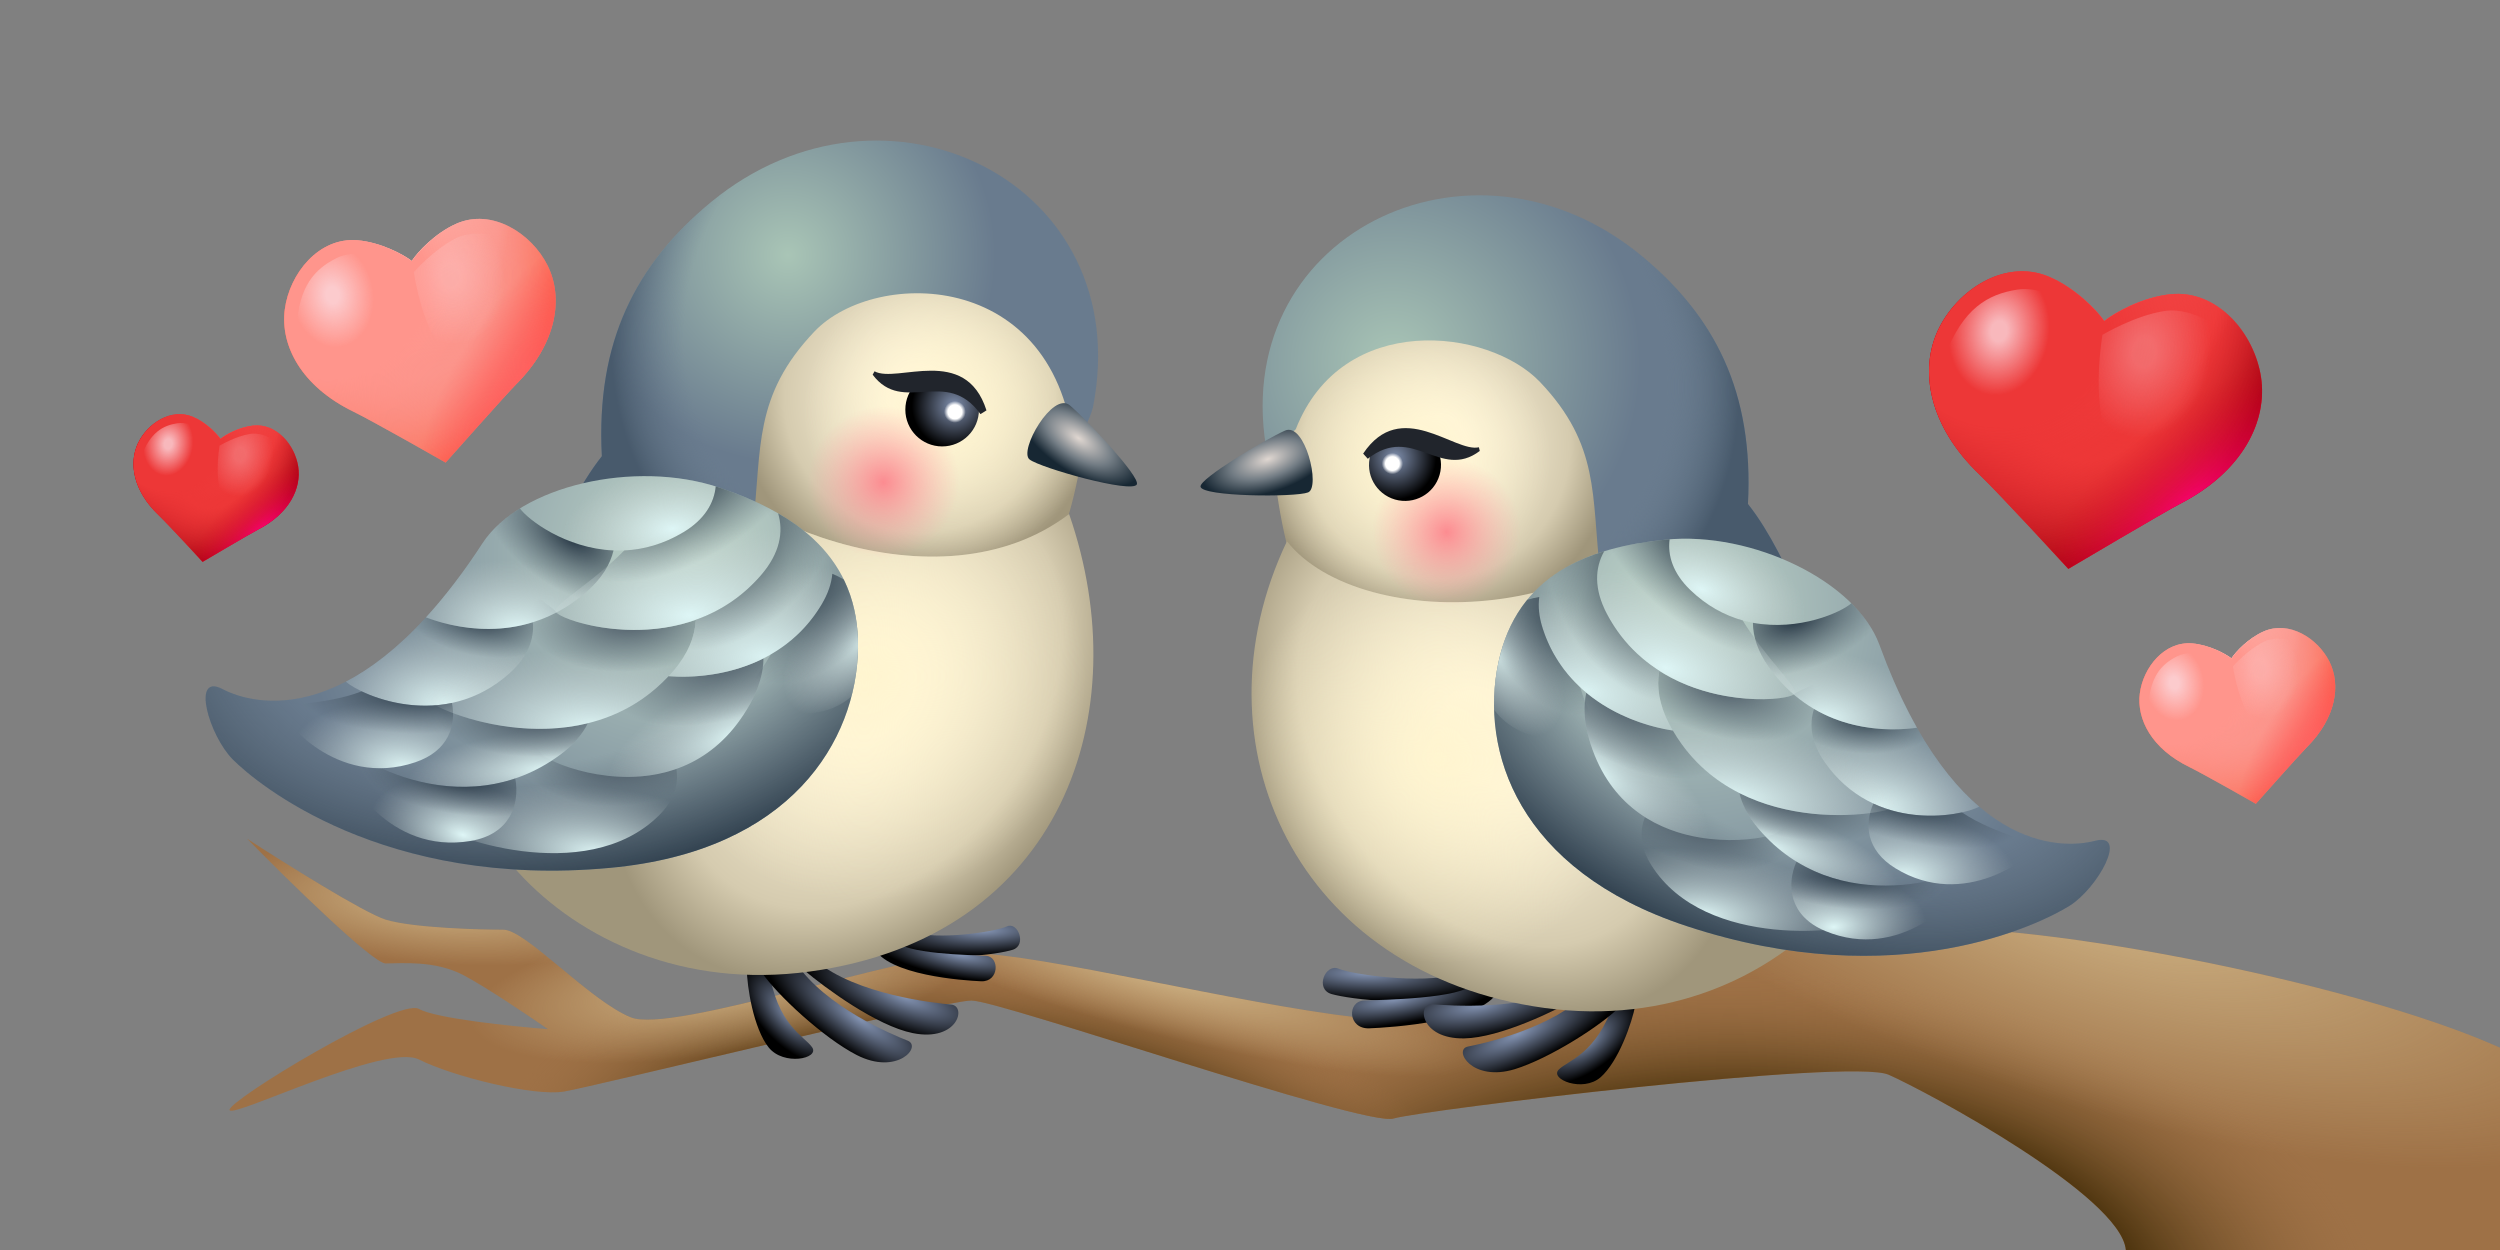 <svg viewBox="0 0 240 120" fill="none" xmlns="http://www.w3.org/2000/svg">
<rect x="0" y="0" width="240" height="120" fill="#808080" stroke="none"/>
<path d="M182.223 89.255C193.228 87.96 225.632 94.109 240 100.582V120H204.081C203.623 114.822 184.975 104.789 181.307 103.171C177.638 101.553 136.522 106.569 133.771 107.378C131.019 108.188 96.017 96.051 93.265 96.051C90.513 96.051 57.041 104.304 54.136 104.789C51.232 105.275 43.437 103.333 40.227 101.715C37.016 100.097 22.343 107.378 22.038 106.569C21.732 105.76 38.24 95.728 40.227 96.86C41.816 97.766 49.143 98.532 52.608 98.802C50.824 97.561 46.708 94.789 44.507 93.624C41.755 92.168 38.545 92.491 37.017 92.491C35.794 92.491 27.642 84.508 23.719 80.517C27.285 82.836 34.938 87.637 37.017 88.284C39.615 89.093 46.188 89.255 48.328 89.255C50.468 89.255 56.581 96.051 60.556 97.669C64.53 99.287 86.846 91.52 93.265 91.52C99.685 91.52 118.944 96.375 130.255 97.669C141.565 98.964 171.218 90.549 182.223 89.255Z" fill="#9E7146"/>
<path d="M182.223 89.255C193.228 87.96 225.632 94.109 240 100.582V120H204.081C203.623 114.822 184.975 104.789 181.307 103.171C177.638 101.553 136.522 106.569 133.771 107.378C131.019 108.188 96.017 96.051 93.265 96.051C90.513 96.051 57.041 104.304 54.136 104.789C51.232 105.275 43.437 103.333 40.227 101.715C37.016 100.097 22.343 107.378 22.038 106.569C21.732 105.76 38.24 95.728 40.227 96.86C41.816 97.766 49.143 98.532 52.608 98.802C50.824 97.561 46.708 94.789 44.507 93.624C41.755 92.168 38.545 92.491 37.017 92.491C35.794 92.491 27.642 84.508 23.719 80.517C27.285 82.836 34.938 87.637 37.017 88.284C39.615 89.093 46.188 89.255 48.328 89.255C50.468 89.255 56.581 96.051 60.556 97.669C64.53 99.287 86.846 91.52 93.265 91.52C99.685 91.52 118.944 96.375 130.255 97.669C141.565 98.964 171.218 90.549 182.223 89.255Z" fill="url(#paint0_radial_2912_100)"/>
<path d="M182.223 89.255C193.228 87.96 225.632 94.109 240 100.582V120H204.081C203.623 114.822 184.975 104.789 181.307 103.171C177.638 101.553 136.522 106.569 133.771 107.378C131.019 108.188 96.017 96.051 93.265 96.051C90.513 96.051 57.041 104.304 54.136 104.789C51.232 105.275 43.437 103.333 40.227 101.715C37.016 100.097 22.343 107.378 22.038 106.569C21.732 105.76 38.24 95.728 40.227 96.86C41.816 97.766 49.143 98.532 52.608 98.802C50.824 97.561 46.708 94.789 44.507 93.624C41.755 92.168 38.545 92.491 37.017 92.491C35.794 92.491 27.642 84.508 23.719 80.517C27.285 82.836 34.938 87.637 37.017 88.284C39.615 89.093 46.188 89.255 48.328 89.255C50.468 89.255 56.581 96.051 60.556 97.669C64.53 99.287 86.846 91.52 93.265 91.52C99.685 91.52 118.944 96.375 130.255 97.669C141.565 98.964 171.218 90.549 182.223 89.255Z" fill="url(#paint1_radial_2912_100)"/>
<path d="M182.223 89.255C193.228 87.96 225.632 94.109 240 100.582V120H204.081C203.623 114.822 184.975 104.789 181.307 103.171C177.638 101.553 136.522 106.569 133.771 107.378C131.019 108.188 96.017 96.051 93.265 96.051C90.513 96.051 57.041 104.304 54.136 104.789C51.232 105.275 43.437 103.333 40.227 101.715C37.016 100.097 22.343 107.378 22.038 106.569C21.732 105.76 38.24 95.728 40.227 96.86C41.816 97.766 49.143 98.532 52.608 98.802C50.824 97.561 46.708 94.789 44.507 93.624C41.755 92.168 38.545 92.491 37.017 92.491C35.794 92.491 27.642 84.508 23.719 80.517C27.285 82.836 34.938 87.637 37.017 88.284C39.615 89.093 46.188 89.255 48.328 89.255C50.468 89.255 56.581 96.051 60.556 97.669C64.53 99.287 86.846 91.52 93.265 91.52C99.685 91.52 118.944 96.375 130.255 97.669C141.565 98.964 171.218 90.549 182.223 89.255Z" fill="url(#paint2_radial_2912_100)"/>
<path d="M182.223 89.255C193.228 87.96 225.632 94.109 240 100.582V120H204.081C203.623 114.822 184.975 104.789 181.307 103.171C177.638 101.553 136.522 106.569 133.771 107.378C131.019 108.188 96.017 96.051 93.265 96.051C90.513 96.051 57.041 104.304 54.136 104.789C51.232 105.275 43.437 103.333 40.227 101.715C37.016 100.097 22.343 107.378 22.038 106.569C21.732 105.76 38.24 95.728 40.227 96.86C41.816 97.766 49.143 98.532 52.608 98.802C50.824 97.561 46.708 94.789 44.507 93.624C41.755 92.168 38.545 92.491 37.017 92.491C35.794 92.491 27.642 84.508 23.719 80.517C27.285 82.836 34.938 87.637 37.017 88.284C39.615 89.093 46.188 89.255 48.328 89.255C50.468 89.255 56.581 96.051 60.556 97.669C64.53 99.287 86.846 91.52 93.265 91.52C99.685 91.52 118.944 96.375 130.255 97.669C141.565 98.964 171.218 90.549 182.223 89.255Z" fill="url(#paint3_radial_2912_100)"/>
<path d="M182.223 89.255C193.228 87.96 225.632 94.109 240 100.582V120H204.081C203.623 114.822 184.975 104.789 181.307 103.171C177.638 101.553 136.522 106.569 133.771 107.378C131.019 108.188 96.017 96.051 93.265 96.051C90.513 96.051 57.041 104.304 54.136 104.789C51.232 105.275 43.437 103.333 40.227 101.715C37.016 100.097 22.343 107.378 22.038 106.569C21.732 105.76 38.24 95.728 40.227 96.86C41.816 97.766 49.143 98.532 52.608 98.802C50.824 97.561 46.708 94.789 44.507 93.624C41.755 92.168 38.545 92.491 37.017 92.491C35.794 92.491 27.642 84.508 23.719 80.517C27.285 82.836 34.938 87.637 37.017 88.284C39.615 89.093 46.188 89.255 48.328 89.255C50.468 89.255 56.581 96.051 60.556 97.669C64.53 99.287 86.846 91.52 93.265 91.52C99.685 91.52 118.944 96.375 130.255 97.669C141.565 98.964 171.218 90.549 182.223 89.255Z" fill="url(#paint4_radial_2912_100)"/>
<path d="M182.223 89.255C193.228 87.96 225.632 94.109 240 100.582V120H204.081C203.623 114.822 184.975 104.789 181.307 103.171C177.638 101.553 136.522 106.569 133.771 107.378C131.019 108.188 96.017 96.051 93.265 96.051C90.513 96.051 57.041 104.304 54.136 104.789C51.232 105.275 43.437 103.333 40.227 101.715C37.016 100.097 22.343 107.378 22.038 106.569C21.732 105.76 38.24 95.728 40.227 96.86C41.816 97.766 49.143 98.532 52.608 98.802C50.824 97.561 46.708 94.789 44.507 93.624C41.755 92.168 38.545 92.491 37.017 92.491C35.794 92.491 27.642 84.508 23.719 80.517C27.285 82.836 34.938 87.637 37.017 88.284C39.615 89.093 46.188 89.255 48.328 89.255C50.468 89.255 56.581 96.051 60.556 97.669C64.53 99.287 86.846 91.52 93.265 91.52C99.685 91.52 118.944 96.375 130.255 97.669C141.565 98.964 171.218 90.549 182.223 89.255Z" fill="url(#paint5_radial_2912_100)"/>
<path d="M128.52 92.998C129.814 93.547 136.369 94.487 139.733 93.547L141.285 94.957C136.714 96.917 129.469 95.898 127.83 95.428C126.192 94.958 127.227 92.45 128.52 92.998Z" fill="url(#paint6_radial_2912_100)"/>
<path d="M131.452 98.719C133.522 98.641 142.234 98.092 143.786 95.193L141.458 94.409C140.423 95.898 132.574 95.976 130.935 96.055C129.296 96.133 129.382 98.797 131.452 98.719Z" fill="url(#paint7_radial_2912_100)"/>
<path d="M149.631 102.689C150.513 101.774 153.257 101.268 154.977 96.133L156.989 96.498C156.687 98.163 155.358 101.936 153.655 103.419C151.953 104.902 148.748 103.604 149.631 102.689Z" fill="url(#paint8_radial_2912_100)"/>
<path d="M137.51 96.406C138.992 96.532 146.486 97.102 150.812 94.589L151.69 95.68C149.422 96.989 144.022 99.623 140.571 99.685C136.256 99.763 136.027 96.281 137.51 96.406Z" fill="url(#paint9_radial_2912_100)"/>
<path d="M140.931 100.467C142.391 100.181 149.108 98.727 152.58 95.124L155.62 96.536C153.798 98.417 148.713 101.634 145.411 102.641C141.283 103.899 139.471 100.753 140.931 100.467Z" fill="url(#paint10_radial_2912_100)"/>
<path d="M128.096 24.544C119.746 31.371 121.937 47.183 124.076 54.236V61.993L159.198 63.474C159.387 60.395 159.509 52.049 158.493 43.304C157.224 32.373 138.534 16.011 128.096 24.544Z" fill="url(#paint11_radial_2912_100)"/>
<path d="M128.096 24.544C119.746 31.371 121.937 47.183 124.076 54.236V61.993L159.198 63.474C159.387 60.395 159.509 52.049 158.493 43.304C157.224 32.373 138.534 16.011 128.096 24.544Z" fill="url(#paint12_radial_2912_100)"/>
<path d="M148.267 96.763C171.964 100.007 187.361 78.243 178.874 68.129C174.035 62.363 165.714 51.871 163.782 44.574C156.269 60.353 130.669 60.988 123.546 51.961C114.236 71.496 124.57 93.519 148.267 96.763Z" fill="url(#paint13_radial_2912_100)"/>
<path d="M148.267 96.763C171.964 100.007 187.361 78.243 178.874 68.129C174.035 62.363 165.714 51.871 163.782 44.574C156.269 60.353 130.669 60.988 123.546 51.961C114.236 71.496 124.57 93.519 148.267 96.763Z" fill="url(#paint14_radial_2912_100)"/>
<path d="M124.392 41.206C128.846 29.825 142.91 31.485 147.844 36.675C153.61 42.74 152.772 47.594 153.61 54.896C155.193 68.699 157.098 85.31 177.421 85.276C181.702 79.403 182.641 72.618 178.874 68.13C174.405 62.804 172.105 53.813 167.803 48.382C168.367 37.663 164.643 30.381 157.575 24.545C141.224 11.044 117.518 22.641 121.698 43.798L124.392 41.206Z" fill="url(#paint15_radial_2912_100)"/>
<path d="M124.392 41.206C128.846 29.825 142.91 31.485 147.844 36.675C153.61 42.74 152.772 47.594 153.61 54.896C155.193 68.699 157.098 85.31 177.421 85.276C181.702 79.403 182.641 72.618 178.874 68.13C174.405 62.804 172.105 53.813 167.803 48.382C168.367 37.663 164.643 30.381 157.575 24.545C141.224 11.044 117.518 22.641 121.698 43.798L124.392 41.206Z" fill="url(#paint16_radial_2912_100)"/>
<path d="M145.732 53.059C144.638 56.847 140.68 59.031 136.893 57.936C133.105 56.842 130.921 52.885 132.016 49.097C133.11 45.31 137.067 43.126 140.855 44.22C144.642 45.314 146.826 49.272 145.732 53.059Z" fill="url(#paint17_radial_2912_100)"/>
<path d="M138.2 45.593C137.67 47.426 135.754 48.483 133.921 47.954C132.087 47.424 131.03 45.508 131.56 43.675C132.09 41.841 134.005 40.784 135.839 41.314C137.673 41.843 138.73 43.759 138.2 45.593Z" fill="url(#paint18_radial_2912_100)"/>
<path d="M138.2 45.593C137.67 47.426 135.754 48.483 133.921 47.954C132.087 47.424 131.03 45.508 131.56 43.675C132.09 41.841 134.005 40.784 135.839 41.314C137.673 41.843 138.73 43.759 138.2 45.593Z" fill="url(#paint19_radial_2912_100)"/>
<path d="M141.976 42.939C139.637 43.475 134.482 38.132 130.863 43.546L131.307 44.042C135.611 40.642 138.256 46.159 142.057 43.293L141.976 42.939Z" fill="#21252C"/>
<path d="M115.25 46.722C115.137 45.951 121.419 42.212 123.347 41.343C125.276 40.474 126.807 46.788 125.576 47.272C124.346 47.755 115.391 47.685 115.25 46.722Z" fill="url(#paint20_radial_2912_100)"/>
<path d="M201.129 80.716C197.895 81.563 187.703 81.819 180.425 61.902C178.216 55.855 168.275 50.978 159.881 51.809C152.42 52.548 145.641 55.185 143.846 63.601C142.05 72.016 145.649 83.529 161.898 88.896C182.208 95.606 195.971 88.647 198.678 86.955C201.384 85.263 204.364 79.87 201.129 80.716Z" fill="url(#paint21_radial_2912_100)"/>
<path d="M201.129 80.716C197.895 81.563 187.703 81.819 180.425 61.902C178.216 55.855 168.275 50.978 159.881 51.809C152.42 52.548 145.641 55.185 143.846 63.601C142.05 72.016 145.649 83.529 161.898 88.896C182.208 95.606 195.971 88.647 198.678 86.955C201.384 85.263 204.364 79.87 201.129 80.716Z" fill="url(#paint22_radial_2912_100)"/>
<path d="M177.729 57.914C176.365 59.149 168.344 62.514 162.264 56.639C160.589 55.021 160.082 53.319 160.281 51.775C166.616 51.286 173.74 53.972 177.729 57.914Z" fill="url(#paint23_radial_2912_100)"/>
<path d="M157.925 78.45C163.16 81.774 169.922 80.496 170.628 79.908C170.747 79.809 170.981 79.638 171.307 79.402C171.45 79.297 171.611 79.18 171.787 79.051C172.838 82.005 175.368 84.642 177.058 86.403C178.136 87.526 178.872 88.293 178.664 88.559C178.034 89.368 163.741 91.358 158.531 83.06C157.449 81.337 157.371 79.781 157.925 78.45Z" fill="url(#paint24_radial_2912_100)"/>
<path d="M157.925 78.45C163.16 81.774 169.922 80.496 170.628 79.908C170.747 79.809 170.981 79.638 171.307 79.402C171.45 79.297 171.611 79.18 171.787 79.051C172.838 82.005 175.368 84.642 177.058 86.403C178.136 87.526 178.872 88.293 178.664 88.559C178.034 89.368 163.741 91.358 158.531 83.06C157.449 81.337 157.371 79.781 157.925 78.45Z" fill="url(#paint25_radial_2912_100)"/>
<path d="M166.983 76.135C173.635 79.5 181.622 78.009 182.26 77.3C182.297 77.26 182.33 77.2 182.36 77.124C183.823 78.591 185.402 79.825 186.64 80.793C188.068 81.91 189.043 82.672 188.866 83.03C188.328 84.117 176.316 88.38 168.828 79.575C167.831 78.402 167.245 77.244 166.983 76.135Z" fill="url(#paint26_radial_2912_100)"/>
<path d="M166.983 76.135C173.635 79.5 181.622 78.009 182.26 77.3C182.297 77.26 182.33 77.2 182.36 77.124C183.823 78.591 185.402 79.825 186.64 80.793C188.068 81.91 189.043 82.672 188.866 83.03C188.328 84.117 176.316 88.38 168.828 79.575C167.831 78.402 167.245 77.244 166.983 76.135Z" fill="url(#paint27_radial_2912_100)"/>
<path d="M172.458 82.716C171.481 84.975 171.758 87.938 175.221 89.376C182.447 92.376 188.104 86.099 188.068 85.277C188.056 85.007 187.239 84.848 186.042 84.615C185.85 84.578 185.647 84.538 185.437 84.496C182.133 85.284 176.993 85.517 172.458 82.716Z" fill="url(#paint28_radial_2912_100)"/>
<path d="M172.458 82.716C171.481 84.975 171.758 87.938 175.221 89.376C182.447 92.376 188.104 86.099 188.068 85.277C188.056 85.007 187.239 84.848 186.042 84.615C185.85 84.578 185.647 84.538 185.437 84.496C182.133 85.284 176.993 85.517 172.458 82.716Z" fill="url(#paint29_radial_2912_100)"/>
<path d="M184.031 69.867C181.317 70.232 177.556 70.053 174.145 68.056C173.67 69.526 173.85 71.28 175.173 73.172C179.919 79.962 188.192 78.401 190.005 77.441C188.029 75.758 185.989 73.331 184.031 69.867Z" fill="url(#paint30_radial_2912_100)"/>
<path d="M184.031 69.867C181.317 70.232 177.556 70.053 174.145 68.056C173.67 69.526 173.85 71.28 175.173 73.172C179.919 79.962 188.192 78.401 190.005 77.441C188.029 75.758 185.989 73.331 184.031 69.867Z" fill="url(#paint31_radial_2912_100)"/>
<path d="M179.844 77.143C182.975 78.6 186.297 78.447 188.351 77.99C190.022 79.123 191.982 79.838 193.392 80.353C194.537 80.771 195.319 81.057 195.288 81.326C195.194 82.143 188.62 87.452 181.956 83.352C179.155 81.629 178.959 79.132 179.844 77.143Z" fill="url(#paint32_radial_2912_100)"/>
<path d="M179.844 77.143C182.975 78.6 186.297 78.447 188.351 77.99C190.022 79.123 191.982 79.838 193.392 80.353C194.537 80.771 195.319 81.057 195.288 81.326C195.194 82.143 188.62 87.452 181.956 83.352C179.155 81.629 178.959 79.132 179.844 77.143Z" fill="url(#paint33_radial_2912_100)"/>
<path d="M159.289 64.398C164.846 67.941 171.71 67.237 172.267 66.618C172.435 66.432 173.263 66.085 174.455 65.586C174.525 65.557 174.596 65.527 174.669 65.497C175.956 68.977 178.582 72.16 180.395 74.358C181.678 75.913 182.554 76.976 182.261 77.301C181.372 78.289 166.208 80.795 160.277 69.561C159.273 67.659 159.019 65.926 159.289 64.398Z" fill="url(#paint34_radial_2912_100)"/>
<path d="M159.289 64.398C164.846 67.941 171.71 67.237 172.267 66.618C172.435 66.432 173.263 66.085 174.455 65.586C174.525 65.557 174.596 65.527 174.669 65.497C175.956 68.977 178.582 72.16 180.395 74.358C181.678 75.913 182.554 76.976 182.261 77.301C181.372 78.289 166.208 80.795 160.277 69.561C159.273 67.659 159.019 65.926 159.289 64.398Z" fill="url(#paint35_radial_2912_100)"/>
<path d="M177.729 57.914C176.792 58.763 172.713 60.616 168.279 59.788C168.288 61.103 168.741 62.542 169.816 64.052C173.895 69.776 180.075 70.399 184.03 69.867C182.782 67.659 181.568 65.029 180.425 61.902C179.909 60.49 178.971 59.141 177.729 57.914Z" fill="url(#paint36_radial_2912_100)"/>
<path d="M177.729 57.914C176.792 58.763 172.713 60.616 168.279 59.788C168.288 61.103 168.741 62.542 169.816 64.052C173.895 69.776 180.075 70.399 184.03 69.867C182.782 67.659 181.568 65.029 180.425 61.902C179.909 60.49 178.971 59.141 177.729 57.914Z" fill="url(#paint37_radial_2912_100)"/>
<path d="M160.593 70.132C158.349 69.799 155.034 68.781 152.284 66.498C152.01 67.76 152.057 69.231 152.542 70.919C156.024 83.036 169.612 80.755 170.629 79.909C170.952 79.64 170.401 78.856 169.566 77.667C169.428 77.472 169.283 77.265 169.133 77.048C165.881 75.908 162.724 73.804 160.593 70.132Z" fill="url(#paint38_radial_2912_100)"/>
<path d="M160.593 70.132C158.349 69.799 155.034 68.781 152.284 66.498C152.01 67.76 152.057 69.231 152.542 70.919C156.024 83.036 169.612 80.755 170.629 79.909C170.952 79.64 170.401 78.856 169.566 77.667C169.428 77.472 169.283 77.265 169.133 77.048C165.881 75.908 162.724 73.804 160.593 70.132Z" fill="url(#paint39_radial_2912_100)"/>
<path d="M160.281 51.775C160.147 51.785 160.014 51.797 159.882 51.81C157.844 52.012 155.856 52.355 154.008 52.919C153.114 54.484 152.984 56.514 154.268 58.946C159.282 68.444 171.515 67.454 172.267 66.618C172.514 66.343 171.774 65.445 170.689 64.13C169.683 62.911 168.382 61.333 167.298 59.561C165.59 59.087 163.86 58.181 162.264 56.639C160.589 55.021 160.082 53.319 160.281 51.775Z" fill="url(#paint40_radial_2912_100)"/>
<path d="M160.281 51.775C160.147 51.785 160.014 51.797 159.882 51.81C157.844 52.012 155.856 52.355 154.008 52.919C153.114 54.484 152.984 56.514 154.268 58.946C159.282 68.444 171.515 67.454 172.267 66.618C172.514 66.343 171.774 65.445 170.689 64.13C169.683 62.911 168.382 61.333 167.298 59.561C165.59 59.087 163.86 58.181 162.264 56.639C160.589 55.021 160.082 53.319 160.281 51.775Z" fill="url(#paint41_radial_2912_100)"/>
<path d="M154.981 52.645C154.653 52.73 154.328 52.821 154.008 52.919C153.114 54.483 152.985 56.514 154.268 58.945C155.893 62.023 158.276 64 160.781 65.237C160.781 65.237 160.781 65.237 160.781 65.237C160.277 64.988 159.778 64.709 159.288 64.397C159.019 65.925 159.272 67.658 160.276 69.56C160.379 69.755 160.485 69.946 160.593 70.132C156.906 69.584 150.326 67.188 148.112 60.368C147.537 58.597 147.629 57.148 148.145 56.003C150.046 54.365 152.399 53.313 154.981 52.645C154.981 52.645 154.981 52.645 154.981 52.645Z" fill="url(#paint42_radial_2912_100)"/>
<path d="M154.981 52.645C154.653 52.73 154.328 52.821 154.008 52.919C153.114 54.483 152.985 56.514 154.268 58.945C155.893 62.023 158.276 64 160.781 65.237C160.781 65.237 160.781 65.237 160.781 65.237C160.277 64.988 159.778 64.709 159.288 64.397C159.019 65.925 159.272 67.658 160.276 69.56C160.379 69.755 160.485 69.946 160.593 70.132C156.906 69.584 150.326 67.188 148.112 60.368C147.537 58.597 147.629 57.148 148.145 56.003C150.046 54.365 152.399 53.313 154.981 52.645C154.981 52.645 154.981 52.645 154.981 52.645Z" fill="url(#paint43_radial_2912_100)"/>
<path fill-rule="evenodd" clip-rule="evenodd" d="M147.77 57.309C147.387 57.371 146.997 57.462 146.608 57.583C145.33 59.156 144.373 61.129 143.845 63.601C143.539 65.038 143.389 66.565 143.433 68.137C146.1 71.742 151.231 71.138 153.071 70.36C153.32 70.254 153.048 69.578 152.636 68.554C152.35 67.842 151.996 66.962 151.703 65.99C150.181 64.579 148.882 62.742 148.112 60.369C147.737 59.213 147.645 58.195 147.77 57.309Z" fill="url(#paint44_radial_2912_100)"/>
<path fill-rule="evenodd" clip-rule="evenodd" d="M147.77 57.309C147.387 57.371 146.997 57.462 146.608 57.583C145.33 59.156 144.373 61.129 143.845 63.601C143.539 65.038 143.389 66.565 143.433 68.137C146.1 71.742 151.231 71.138 153.071 70.36C153.32 70.254 153.048 69.578 152.636 68.554C152.35 67.842 151.996 66.962 151.703 65.99C150.181 64.579 148.882 62.742 148.112 60.369C147.737 59.213 147.645 58.195 147.77 57.309Z" fill="url(#paint45_radial_2912_100)"/>
<path d="M96.648 88.939C95.567 89.444 90.086 90.309 87.273 89.444L85.975 90.742C89.797 92.545 95.855 91.608 97.225 91.175C98.596 90.742 97.73 88.434 96.648 88.939Z" fill="url(#paint46_radial_2912_100)"/>
<path d="M94.196 94.203C92.466 94.131 85.182 93.626 83.884 90.958L85.83 90.237C86.696 91.607 93.259 91.679 94.629 91.751C95.999 91.824 95.927 94.276 94.196 94.203Z" fill="url(#paint47_radial_2912_100)"/>
<path d="M77.971 100.55C77.249 99.468 74.581 98.458 73.788 92.977H71.696C71.696 94.708 72.346 98.747 73.788 100.55C75.23 102.352 78.692 101.631 77.971 100.55Z" fill="url(#paint48_radial_2912_100)"/>
<path d="M91.312 96.439C89.798 96.295 82.153 95.501 78.259 92.184L77.177 93.122C79.22 94.852 84.173 98.487 87.634 99.179C91.961 100.045 92.826 96.583 91.312 96.439Z" fill="url(#paint49_radial_2912_100)"/>
<path d="M87.129 99.901C85.712 99.347 79.219 96.659 76.383 92.401L73.067 93.266C74.557 95.491 79.086 99.656 82.225 101.271C86.148 103.29 88.546 100.455 87.129 99.901Z" fill="url(#paint50_radial_2912_100)"/>
<path d="M98.379 19.42C106.918 26.401 104.677 42.569 102.49 49.781V57.713L66.576 59.228C66.384 56.079 66.259 47.545 67.297 38.603C68.595 27.425 87.706 10.694 98.379 19.42Z" fill="url(#paint51_radial_2912_100)"/>
<path d="M98.379 19.42C106.918 26.401 104.677 42.569 102.49 49.781V57.713L66.576 59.228C66.384 56.079 66.259 47.545 67.297 38.603C68.595 27.425 87.706 10.694 98.379 19.42Z" fill="url(#paint52_radial_2912_100)"/>
<path d="M77.754 93.266C53.523 96.583 37.779 74.329 46.456 63.987C51.404 58.09 59.913 47.362 61.889 39.901C69.244 50.285 90.158 58.795 102.634 49.348C109.268 68.458 101.984 89.949 77.754 93.266Z" fill="url(#paint53_radial_2912_100)"/>
<path d="M77.754 93.266C53.523 96.583 37.779 74.329 46.456 63.987C51.404 58.09 59.913 47.362 61.889 39.901C69.244 50.285 90.158 58.795 102.634 49.348C109.268 68.458 101.984 89.949 77.754 93.266Z" fill="url(#paint54_radial_2912_100)"/>
<path d="M103.211 44.444C102.229 25.731 84.083 25.622 78.187 31.824C72.291 38.026 73.147 42.989 72.291 50.455C70.672 64.57 68.724 81.555 47.942 81.521C43.565 75.514 42.605 68.578 46.457 63.987C51.027 58.541 53.379 49.348 57.778 43.795C57.201 32.833 61.008 25.388 68.236 19.42C84.956 5.615 109.196 17.473 104.922 39.108C104.299 41.425 103.079 41.935 103.211 44.444Z" fill="url(#paint55_radial_2912_100)"/>
<path d="M103.211 44.444C102.229 25.731 84.083 25.622 78.187 31.824C72.291 38.026 73.147 42.989 72.291 50.455C70.672 64.57 68.724 81.555 47.942 81.521C43.565 75.514 42.605 68.578 46.457 63.987C51.027 58.541 53.379 49.348 57.778 43.795C57.201 32.833 61.008 25.388 68.236 19.42C84.956 5.615 109.196 17.473 104.922 39.108C104.299 41.425 103.079 41.935 103.211 44.444Z" fill="url(#paint56_radial_2912_100)"/>
<path d="M21.359 66.15C24.388 67.737 34.485 70.333 46.312 52.16C49.902 46.643 60.928 44.067 69.1 46.824C76.365 49.274 82.513 53.458 82.369 62.256C82.225 71.054 75.994 81.698 58.571 83.314C36.792 85.333 24.677 75.237 22.369 72.929C20.062 70.622 18.331 64.564 21.359 66.15Z" fill="url(#paint57_radial_2912_100)"/>
<path d="M21.359 66.15C24.388 67.737 34.485 70.333 46.312 52.16C49.902 46.643 60.928 44.067 69.1 46.824C76.365 49.274 82.513 53.458 82.369 62.256C82.225 71.054 75.994 81.698 58.571 83.314C36.792 85.333 24.677 75.237 22.369 72.929C20.062 70.622 18.331 64.564 21.359 66.15Z" fill="url(#paint58_radial_2912_100)"/>
<path d="M77.524 46.286C77.524 50.317 80.792 53.585 84.823 53.585C88.855 53.585 92.123 50.317 92.123 46.286C92.123 42.254 88.855 38.986 84.823 38.986C80.792 38.986 77.524 42.254 77.524 46.286Z" fill="url(#paint59_radial_2912_100)"/>
<path d="M86.912 39.324C86.912 41.275 88.495 42.857 90.446 42.857C92.398 42.857 93.98 41.275 93.98 39.324C93.98 37.372 92.398 35.79 90.446 35.79C88.495 35.79 86.912 37.372 86.912 39.324Z" fill="url(#paint60_radial_2912_100)"/>
<path d="M86.912 39.324C86.912 41.275 88.495 42.857 90.446 42.857C92.398 42.857 93.98 41.275 93.98 39.324C93.98 37.372 92.398 35.79 90.446 35.79C88.495 35.79 86.912 37.372 86.912 39.324Z" fill="url(#paint61_radial_2912_100)"/>
<path d="M83.956 35.646C86.101 36.836 92.682 33.05 94.701 39.396L94.124 39.756C90.861 35.195 86.696 39.864 83.775 35.97L83.956 35.646Z" fill="#21252C"/>
<path d="M109.138 46.5C109.468 45.775 104.358 40.319 102.71 38.918C101.062 37.517 97.766 43.286 98.838 44.11C99.909 44.935 108.726 47.407 109.138 46.5Z" fill="url(#paint62_radial_2912_100)"/>
<path d="M49.914 48.806C50.989 50.35 58.209 55.545 65.617 51.088C67.657 49.861 68.553 48.281 68.71 46.697C62.51 44.754 54.795 45.794 49.914 48.806Z" fill="url(#paint63_radial_2912_100)"/>
<path d="M64.929 73.818C58.949 75.928 52.505 73.101 51.937 72.353C51.841 72.227 51.647 72.003 51.377 71.692C51.258 71.556 51.125 71.402 50.979 71.232C49.253 73.934 46.126 75.981 44.038 77.347C42.706 78.219 41.796 78.814 41.942 79.127C42.385 80.077 56.169 85.343 63.267 78.272C64.74 76.804 65.176 75.272 64.929 73.818Z" fill="url(#paint64_radial_2912_100)"/>
<path d="M64.929 73.818C58.949 75.928 52.505 73.101 51.937 72.353C51.841 72.227 51.647 72.003 51.377 71.692C51.258 71.556 51.125 71.402 50.979 71.232C49.253 73.934 46.126 75.981 44.038 77.347C42.706 78.219 41.796 78.814 41.942 79.127C42.385 80.077 56.169 85.343 63.267 78.272C64.74 76.804 65.176 75.272 64.929 73.818Z" fill="url(#paint65_radial_2912_100)"/>
<path d="M56.436 69.43C49.034 71.254 41.419 67.934 40.946 67.081C40.918 67.032 40.899 66.965 40.887 66.882C39.092 68.008 37.236 68.875 35.78 69.555C34.1 70.34 32.953 70.876 33.047 71.273C33.334 72.48 44.324 79.487 53.806 72.433C55.07 71.494 55.919 70.475 56.436 69.43Z" fill="url(#paint66_radial_2912_100)"/>
<path d="M56.436 69.43C49.034 71.254 41.419 67.934 40.946 67.081C40.918 67.032 40.899 66.965 40.887 66.882C39.092 68.008 37.236 68.875 35.78 69.555C34.1 70.34 32.953 70.876 33.047 71.273C33.334 72.48 44.324 79.487 53.806 72.433C55.07 71.494 55.919 70.475 56.436 69.43Z" fill="url(#paint67_radial_2912_100)"/>
<path d="M49.468 74.729C49.922 77.205 48.966 80.094 45.185 80.731C37.296 82.06 33.101 74.506 33.326 73.696C33.4 73.429 34.251 73.458 35.496 73.501C35.697 73.508 35.908 73.515 36.127 73.522C39.238 75.066 44.306 76.479 49.468 74.729Z" fill="url(#paint68_radial_2912_100)"/>
<path d="M49.468 74.729C49.922 77.205 48.966 80.094 45.185 80.731C37.296 82.06 33.101 74.506 33.326 73.696C33.4 73.429 34.251 73.458 35.496 73.501C35.697 73.508 35.908 73.515 36.127 73.522C39.238 75.066 44.306 76.479 49.468 74.729Z" fill="url(#paint69_radial_2912_100)"/>
<path d="M40.889 59.269C43.51 60.256 47.298 60.941 51.156 59.735C51.292 61.309 50.709 63.015 48.956 64.597C42.667 70.272 34.782 66.816 33.197 65.442C35.552 64.22 38.143 62.27 40.889 59.269Z" fill="url(#paint70_radial_2912_100)"/>
<path d="M40.889 59.269C43.51 60.256 47.298 60.941 51.156 59.735C51.292 61.309 50.709 63.015 48.956 64.597C42.667 70.272 34.782 66.816 33.197 65.442C35.552 64.22 38.143 62.27 40.889 59.269Z" fill="url(#paint71_radial_2912_100)"/>
<path d="M43.389 67.48C39.935 68.213 36.66 67.296 34.718 66.369C32.793 67.114 30.676 67.377 29.153 67.566C27.916 67.719 27.071 67.824 27.04 68.099C26.946 68.935 32.277 75.735 39.858 73.181C43.046 72.108 43.814 69.665 43.389 67.48Z" fill="url(#paint72_radial_2912_100)"/>
<path d="M43.389 67.48C39.935 68.213 36.66 67.296 34.718 66.369C32.793 67.114 30.676 67.377 29.153 67.566C27.916 67.719 27.071 67.824 27.04 68.099C26.946 68.935 32.277 75.735 39.858 73.181C43.046 72.108 43.814 69.665 43.389 67.48Z" fill="url(#paint73_radial_2912_100)"/>
<path d="M66.799 59.503C60.447 61.757 53.77 59.478 53.357 58.734C53.233 58.509 52.487 57.974 51.414 57.203C51.351 57.157 51.287 57.111 51.222 57.065C49.14 60.236 45.792 62.805 43.48 64.579C41.845 65.834 40.728 66.691 40.945 67.082C41.604 68.27 56.138 74.251 64.629 64.42C66.066 62.755 66.716 61.087 66.799 59.503Z" fill="url(#paint74_radial_2912_100)"/>
<path d="M66.799 59.503C60.447 61.757 53.77 59.478 53.357 58.734C53.233 58.509 52.487 57.974 51.414 57.203C51.351 57.157 51.287 57.111 51.222 57.065C49.14 60.236 45.792 62.805 43.48 64.579C41.845 65.834 40.728 66.691 40.945 67.082C41.604 68.27 56.138 74.251 64.629 64.42C66.066 62.755 66.716 61.087 66.799 59.503Z" fill="url(#paint75_radial_2912_100)"/>
<path d="M49.914 48.806C50.653 49.867 54.292 52.651 58.899 52.844C58.588 54.152 57.807 55.482 56.388 56.739C51.009 61.506 44.708 60.707 40.89 59.268C42.641 57.355 44.455 55.014 46.312 52.16C47.15 50.871 48.395 49.743 49.914 48.806Z" fill="url(#paint76_radial_2912_100)"/>
<path d="M49.914 48.806C50.653 49.867 54.292 52.651 58.899 52.844C58.588 54.152 57.807 55.482 56.388 56.739C51.009 61.506 44.708 60.707 40.89 59.268C42.641 57.355 44.455 55.014 46.312 52.16C47.15 50.871 48.395 49.743 49.914 48.806Z" fill="url(#paint77_radial_2912_100)"/>
<path d="M64.181 64.917C66.494 65.101 70.031 64.848 73.296 63.205C73.279 64.525 72.894 65.98 72.023 67.551C65.77 78.824 52.755 73.43 51.936 72.353C51.676 72.011 52.405 71.356 53.511 70.364C53.692 70.201 53.885 70.028 54.084 69.846C57.586 69.457 61.215 68.087 64.181 64.917Z" fill="url(#paint78_radial_2912_100)"/>
<path d="M64.181 64.917C66.494 65.101 70.031 64.848 73.296 63.205C73.279 64.525 72.894 65.98 72.023 67.551C65.77 78.824 52.755 73.43 51.936 72.353C51.676 72.011 52.405 71.356 53.511 70.364C53.692 70.201 53.885 70.028 54.084 69.846C57.586 69.457 61.215 68.087 64.181 64.917Z" fill="url(#paint79_radial_2912_100)"/>
<path d="M68.71 46.697C68.841 46.738 68.97 46.781 69.099 46.824C71.084 47.493 72.985 48.292 74.698 49.279C75.229 51.043 74.891 53.096 73.054 55.224C65.875 63.536 53.914 59.739 53.357 58.734C53.173 58.403 54.118 57.678 55.501 56.617C56.783 55.634 58.442 54.361 59.929 52.844C61.74 52.764 63.672 52.259 65.617 51.089C67.657 49.861 68.553 48.282 68.71 46.697Z" fill="url(#paint80_radial_2912_100)"/>
<path d="M68.71 46.697C68.841 46.738 68.97 46.781 69.099 46.824C71.084 47.493 72.985 48.292 74.698 49.279C75.229 51.043 74.891 53.096 73.054 55.224C65.875 63.536 53.914 59.739 53.357 58.734C53.173 58.403 54.118 57.678 55.501 56.617C56.783 55.634 58.442 54.361 59.929 52.844C61.74 52.764 63.672 52.259 65.617 51.089C67.657 49.861 68.553 48.282 68.71 46.697Z" fill="url(#paint81_radial_2912_100)"/>
<path d="M73.791 48.782C74.098 48.942 74.401 49.107 74.698 49.279C75.229 51.043 74.891 53.096 73.054 55.223C70.728 57.917 67.899 59.339 65.119 59.996C65.119 59.996 65.119 59.996 65.119 59.996C65.679 59.864 66.24 59.701 66.799 59.502C66.716 61.087 66.066 62.755 64.629 64.42C64.481 64.59 64.332 64.756 64.181 64.917C67.981 65.218 75.088 64.342 78.861 58.056C79.841 56.423 80.082 54.958 79.831 53.699C78.312 51.63 76.21 50.041 73.791 48.782C73.791 48.782 73.791 48.782 73.791 48.782Z" fill="url(#paint82_radial_2912_100)"/>
<path d="M73.791 48.782C74.098 48.942 74.401 49.107 74.698 49.279C75.229 51.043 74.891 53.096 73.054 55.223C70.728 57.917 67.899 59.339 65.119 59.996C65.119 59.996 65.119 59.996 65.119 59.996C65.679 59.864 66.24 59.701 66.799 59.502C66.716 61.087 66.066 62.755 64.629 64.42C64.481 64.59 64.332 64.756 64.181 64.917C67.981 65.218 75.088 64.342 78.861 58.056C79.841 56.423 80.082 54.958 79.831 53.699C78.312 51.63 76.21 50.041 73.791 48.782C73.791 48.782 73.791 48.782 73.791 48.782Z" fill="url(#paint83_radial_2912_100)"/>
<path fill-rule="evenodd" clip-rule="evenodd" d="M79.904 55.086C80.271 55.235 80.639 55.416 80.999 55.626C81.911 57.487 82.411 59.673 82.369 62.257C82.344 63.759 82.142 65.315 81.737 66.871C78.252 69.851 73.278 68.07 71.624 66.872C71.4 66.71 71.826 66.098 72.471 65.173C72.92 64.529 73.475 63.734 73.99 62.832C75.831 61.776 77.548 60.244 78.861 58.056C79.5 56.991 79.825 55.998 79.904 55.086Z" fill="url(#paint84_radial_2912_100)"/>
<path fill-rule="evenodd" clip-rule="evenodd" d="M79.904 55.086C80.271 55.235 80.639 55.416 80.999 55.626C81.911 57.487 82.411 59.673 82.369 62.257C82.344 63.759 82.142 65.315 81.737 66.871C78.252 69.851 73.278 68.07 71.624 66.872C71.4 66.71 71.826 66.098 72.471 65.173C72.92 64.529 73.475 63.734 73.99 62.832C75.831 61.776 77.548 60.244 78.861 58.056C79.5 56.991 79.825 55.998 79.904 55.086Z" fill="url(#paint85_radial_2912_100)"/>
<path fill-rule="evenodd" clip-rule="evenodd" d="M202.009 30.823C202.999 30.022 205.63 28.544 208.331 28.251C212.872 27.757 216.412 31.991 217.056 36.188C217.7 40.386 215.344 45.258 209.243 48.388C207.867 49.094 198.56 54.613 198.56 54.613C198.56 54.613 191.854 47.305 190.07 45.599C185.113 40.859 184.244 35.518 186.057 31.678C187.87 27.839 192.47 24.789 196.683 26.556C199.187 27.607 201.289 29.773 202.009 30.823Z" fill="#ED3737"/>
<path fill-rule="evenodd" clip-rule="evenodd" d="M202.009 30.823C202.999 30.022 205.63 28.544 208.331 28.251C212.872 27.757 216.412 31.991 217.056 36.188C217.7 40.386 215.344 45.258 209.243 48.388C207.867 49.094 198.56 54.613 198.56 54.613C198.56 54.613 191.854 47.305 190.07 45.599C185.113 40.859 184.244 35.518 186.057 31.678C187.87 27.839 192.47 24.789 196.683 26.556C199.187 27.607 201.289 29.773 202.009 30.823Z" fill="url(#paint86_radial_2912_100)"/>
<path fill-rule="evenodd" clip-rule="evenodd" d="M202.009 30.823C202.999 30.022 205.63 28.544 208.331 28.251C212.872 27.757 216.412 31.991 217.056 36.188C217.7 40.386 215.344 45.258 209.243 48.388C207.867 49.094 198.56 54.613 198.56 54.613C198.56 54.613 191.854 47.305 190.07 45.599C185.113 40.859 184.244 35.518 186.057 31.678C187.87 27.839 192.47 24.789 196.683 26.556C199.187 27.607 201.289 29.773 202.009 30.823Z" fill="url(#paint87_radial_2912_100)"/>
<path fill-rule="evenodd" clip-rule="evenodd" d="M202.009 30.823C202.999 30.022 205.63 28.544 208.331 28.251C212.872 27.757 216.412 31.991 217.056 36.188C217.7 40.386 215.344 45.258 209.243 48.388C207.867 49.094 198.56 54.613 198.56 54.613C198.56 54.613 191.854 47.305 190.07 45.599C185.113 40.859 184.244 35.518 186.057 31.678C187.87 27.839 192.47 24.789 196.683 26.556C199.187 27.607 201.289 29.773 202.009 30.823Z" fill="url(#paint88_radial_2912_100)"/>
<path fill-rule="evenodd" clip-rule="evenodd" d="M202.009 30.823C202.999 30.022 205.63 28.544 208.331 28.251C212.872 27.757 216.412 31.991 217.056 36.188C217.7 40.386 215.344 45.258 209.243 48.388C207.867 49.094 198.56 54.613 198.56 54.613C198.56 54.613 191.854 47.305 190.07 45.599C185.113 40.859 184.244 35.518 186.057 31.678C187.87 27.839 192.47 24.789 196.683 26.556C199.187 27.607 201.289 29.773 202.009 30.823Z" fill="url(#paint89_radial_2912_100)"/>
<path d="M200.434 33.142C199.96 36.401 194.433 43.639 191.443 43.204C188.453 42.769 185.012 38.634 186.723 34.139C188.435 29.644 190.798 28.235 193.684 27.8C196.57 27.365 200.908 29.883 200.434 33.142Z" fill="url(#paint90_radial_2912_100)"/>
<path d="M214.558 35.197C214.084 38.456 208.557 45.694 205.567 45.259C202.578 44.824 200.635 40.352 201.828 32.148C201.828 32.148 204.923 30.29 207.808 29.855C210.694 29.42 215.032 31.938 214.558 35.197Z" fill="url(#paint91_radial_2912_100)"/>
<path fill-rule="evenodd" clip-rule="evenodd" d="M21.161 42.132C21.652 41.734 22.959 41.001 24.299 40.855C26.553 40.61 28.31 42.712 28.629 44.795C28.949 46.878 27.78 49.296 24.752 50.85C24.069 51.2 19.449 53.94 19.449 53.94C19.449 53.94 16.121 50.312 15.235 49.465C12.775 47.113 12.344 44.462 13.243 42.556C14.143 40.651 16.426 39.137 18.517 40.014C19.76 40.536 20.803 41.611 21.161 42.132Z" fill="#ED3737"/>
<path fill-rule="evenodd" clip-rule="evenodd" d="M21.161 42.132C21.652 41.734 22.959 41.001 24.299 40.855C26.553 40.61 28.31 42.712 28.629 44.795C28.949 46.878 27.78 49.296 24.752 50.85C24.069 51.2 19.449 53.94 19.449 53.94C19.449 53.94 16.121 50.312 15.235 49.465C12.775 47.113 12.344 44.462 13.243 42.556C14.143 40.651 16.426 39.137 18.517 40.014C19.76 40.536 20.803 41.611 21.161 42.132Z" fill="url(#paint92_radial_2912_100)"/>
<path fill-rule="evenodd" clip-rule="evenodd" d="M21.161 42.132C21.652 41.734 22.959 41.001 24.299 40.855C26.553 40.61 28.31 42.712 28.629 44.795C28.949 46.878 27.78 49.296 24.752 50.85C24.069 51.2 19.449 53.94 19.449 53.94C19.449 53.94 16.121 50.312 15.235 49.465C12.775 47.113 12.344 44.462 13.243 42.556C14.143 40.651 16.426 39.137 18.517 40.014C19.76 40.536 20.803 41.611 21.161 42.132Z" fill="url(#paint93_radial_2912_100)"/>
<path fill-rule="evenodd" clip-rule="evenodd" d="M21.161 42.132C21.652 41.734 22.959 41.001 24.299 40.855C26.553 40.61 28.31 42.712 28.629 44.795C28.949 46.878 27.78 49.296 24.752 50.85C24.069 51.2 19.449 53.94 19.449 53.94C19.449 53.94 16.121 50.312 15.235 49.465C12.775 47.113 12.344 44.462 13.243 42.556C14.143 40.651 16.426 39.137 18.517 40.014C19.76 40.536 20.803 41.611 21.161 42.132Z" fill="url(#paint94_radial_2912_100)"/>
<path fill-rule="evenodd" clip-rule="evenodd" d="M21.161 42.132C21.652 41.734 22.959 41.001 24.299 40.855C26.553 40.61 28.31 42.712 28.629 44.795C28.949 46.878 27.78 49.296 24.752 50.85C24.069 51.2 19.449 53.94 19.449 53.94C19.449 53.94 16.121 50.312 15.235 49.465C12.775 47.113 12.344 44.462 13.243 42.556C14.143 40.651 16.426 39.137 18.517 40.014C19.76 40.536 20.803 41.611 21.161 42.132Z" fill="url(#paint95_radial_2912_100)"/>
<path d="M20.38 43.283C20.144 44.901 17.401 48.493 15.917 48.277C14.433 48.061 12.725 46.009 13.575 43.778C14.424 41.547 15.597 40.847 17.029 40.632C18.462 40.416 20.615 41.665 20.38 43.283Z" fill="url(#paint96_radial_2912_100)"/>
<path d="M27.39 44.303C27.154 45.92 24.411 49.513 22.927 49.297C21.444 49.081 20.479 46.861 21.072 42.789C21.072 42.789 22.607 41.867 24.04 41.651C25.472 41.435 27.625 42.685 27.39 44.303Z" fill="url(#paint97_radial_2912_100)"/>
<path fill-rule="evenodd" clip-rule="evenodd" d="M214.218 63.203C214.629 62.576 215.839 61.273 217.301 60.623C219.759 59.53 222.506 61.267 223.622 63.505C224.738 65.743 224.293 68.899 221.434 71.752C220.79 72.396 216.563 77.165 216.563 77.165C216.563 77.165 211.488 74.272 210.18 73.636C206.548 71.87 205.1 69.031 205.426 66.552C205.752 64.072 207.783 61.535 210.464 61.768C212.057 61.907 213.625 62.744 214.218 63.203Z" fill="#FA958B"/>
<path fill-rule="evenodd" clip-rule="evenodd" d="M214.218 63.203C214.629 62.576 215.839 61.273 217.301 60.623C219.759 59.53 222.506 61.267 223.622 63.505C224.738 65.743 224.293 68.899 221.434 71.752C220.79 72.396 216.563 77.165 216.563 77.165C216.563 77.165 211.488 74.272 210.18 73.636C206.548 71.87 205.1 69.031 205.426 66.552C205.752 64.072 207.783 61.535 210.464 61.768C212.057 61.907 213.625 62.744 214.218 63.203Z" fill="url(#paint98_radial_2912_100)"/>
<path fill-rule="evenodd" clip-rule="evenodd" d="M214.218 63.203C214.629 62.576 215.839 61.273 217.301 60.623C219.759 59.53 222.506 61.267 223.622 63.505C224.738 65.743 224.293 68.899 221.434 71.752C220.79 72.396 216.563 77.165 216.563 77.165C216.563 77.165 211.488 74.272 210.18 73.636C206.548 71.87 205.1 69.031 205.426 66.552C205.752 64.072 207.783 61.535 210.464 61.768C212.057 61.907 213.625 62.744 214.218 63.203Z" fill="url(#paint99_radial_2912_100)"/>
<path fill-rule="evenodd" clip-rule="evenodd" d="M214.218 63.203C214.629 62.576 215.839 61.273 217.301 60.623C219.759 59.53 222.506 61.267 223.622 63.505C224.738 65.743 224.293 68.899 221.434 71.752C220.79 72.396 216.563 77.165 216.563 77.165C216.563 77.165 211.488 74.272 210.18 73.636C206.548 71.87 205.1 69.031 205.426 66.552C205.752 64.072 207.783 61.535 210.464 61.768C212.057 61.907 213.625 62.744 214.218 63.203Z" fill="url(#paint100_radial_2912_100)"/>
<path fill-rule="evenodd" clip-rule="evenodd" d="M214.218 63.203C214.629 62.576 215.839 61.273 217.301 60.623C219.759 59.53 222.506 61.267 223.622 63.505C224.738 65.743 224.293 68.899 221.434 71.752C220.79 72.396 216.563 77.165 216.563 77.165C216.563 77.165 211.488 74.272 210.18 73.636C206.548 71.87 205.1 69.031 205.426 66.552C205.752 64.072 207.783 61.535 210.464 61.768C212.057 61.907 213.625 62.744 214.218 63.203Z" fill="url(#paint101_radial_2912_100)"/>
<path d="M213.752 64.787C214.073 66.7 212.275 71.753 210.52 72.047C208.765 72.34 206.091 70.641 206.243 67.812C206.394 64.983 207.466 63.768 209.006 63.005C210.546 62.242 213.432 62.873 213.752 64.787Z" fill="url(#paint102_radial_2912_100)"/>
<path d="M222.043 63.398C222.363 65.312 220.565 70.365 218.81 70.659C217.056 70.952 215.162 68.794 214.356 63.978C214.356 63.978 215.757 62.38 217.297 61.617C218.837 60.854 221.723 61.485 222.043 63.398Z" fill="url(#paint103_radial_2912_100)"/>
<path fill-rule="evenodd" clip-rule="evenodd" d="M39.529 25.055C40.099 24.186 41.777 22.38 43.803 21.479C47.21 19.963 51.018 22.372 52.565 25.474C54.112 28.577 53.496 32.952 49.533 36.907C48.639 37.799 42.78 44.41 42.78 44.41C42.78 44.41 35.744 40.4 33.931 39.519C28.896 37.07 26.888 33.135 27.341 29.697C27.793 26.26 30.609 22.742 34.324 23.066C36.533 23.258 38.708 24.419 39.529 25.055Z" fill="#FA958B"/>
<path fill-rule="evenodd" clip-rule="evenodd" d="M39.529 25.055C40.099 24.186 41.777 22.38 43.803 21.479C47.21 19.963 51.018 22.372 52.565 25.474C54.112 28.577 53.496 32.952 49.533 36.907C48.639 37.799 42.78 44.41 42.78 44.41C42.78 44.41 35.744 40.4 33.931 39.519C28.896 37.07 26.888 33.135 27.341 29.697C27.793 26.26 30.609 22.742 34.324 23.066C36.533 23.258 38.708 24.419 39.529 25.055Z" fill="url(#paint104_radial_2912_100)"/>
<path fill-rule="evenodd" clip-rule="evenodd" d="M39.529 25.055C40.099 24.186 41.777 22.38 43.803 21.479C47.21 19.963 51.018 22.372 52.565 25.474C54.112 28.577 53.496 32.952 49.533 36.907C48.639 37.799 42.78 44.41 42.78 44.41C42.78 44.41 35.744 40.4 33.931 39.519C28.896 37.07 26.888 33.135 27.341 29.697C27.793 26.26 30.609 22.742 34.324 23.066C36.533 23.258 38.708 24.419 39.529 25.055Z" fill="url(#paint105_radial_2912_100)"/>
<path fill-rule="evenodd" clip-rule="evenodd" d="M39.529 25.055C40.099 24.186 41.777 22.38 43.803 21.479C47.21 19.963 51.018 22.372 52.565 25.474C54.112 28.577 53.496 32.952 49.533 36.907C48.639 37.799 42.78 44.41 42.78 44.41C42.78 44.41 35.744 40.4 33.931 39.519C28.896 37.07 26.888 33.135 27.341 29.697C27.793 26.26 30.609 22.742 34.324 23.066C36.533 23.258 38.708 24.419 39.529 25.055Z" fill="url(#paint106_radial_2912_100)"/>
<path fill-rule="evenodd" clip-rule="evenodd" d="M39.529 25.055C40.099 24.186 41.777 22.38 43.803 21.479C47.21 19.963 51.018 22.372 52.565 25.474C54.112 28.577 53.496 32.952 49.533 36.907C48.639 37.799 42.78 44.41 42.78 44.41C42.78 44.41 35.744 40.4 33.931 39.519C28.896 37.07 26.888 33.135 27.341 29.697C27.793 26.26 30.609 22.742 34.324 23.066C36.533 23.258 38.708 24.419 39.529 25.055Z" fill="url(#paint107_radial_2912_100)"/>
<path d="M38.884 27.25C39.328 29.903 36.836 36.908 34.403 37.315C31.97 37.722 28.264 35.366 28.474 31.445C28.684 27.523 30.17 25.838 32.304 24.78C34.439 23.723 38.44 24.599 38.884 27.25Z" fill="url(#paint108_radial_2912_100)"/>
<path d="M50.377 25.326C50.821 27.978 48.328 34.983 45.895 35.391C43.463 35.798 40.837 32.806 39.72 26.13C39.72 26.13 41.662 23.914 43.797 22.856C45.932 21.799 49.933 22.674 50.377 25.326Z" fill="url(#paint109_radial_2912_100)"/>
<defs>
<radialGradient id="paint0_radial_2912_100" cx="0" cy="0" r="1" gradientUnits="userSpaceOnUse" gradientTransform="translate(168.095 125.141) rotate(1.403) scale(61.277 32.026)">
<stop offset="0.62" stop-color="#4D340E"/>
<stop offset="1" stop-color="#9E7045" stop-opacity="0"/>
</radialGradient>
<radialGradient id="paint1_radial_2912_100" cx="0" cy="0" r="1" gradientUnits="userSpaceOnUse" gradientTransform="translate(94.741 113.135) rotate(5.735) scale(46.728 20.628)">
<stop offset="0.62" stop-color="#4D340E"/>
<stop offset="1" stop-color="#9E7045" stop-opacity="0"/>
</radialGradient>
<radialGradient id="paint2_radial_2912_100" cx="0" cy="0" r="1" gradientUnits="userSpaceOnUse" gradientTransform="translate(110.919 93.29) rotate(14.936) scale(32.351 5.833)">
<stop stop-color="#E4D1A2" stop-opacity="0.7"/>
<stop offset="1" stop-color="#E4D1A2" stop-opacity="0"/>
</radialGradient>
<radialGradient id="paint3_radial_2912_100" cx="0" cy="0" r="1" gradientUnits="userSpaceOnUse" gradientTransform="translate(201.08 85.453) rotate(18.02) scale(59.298 20.474)">
<stop stop-color="#E4D1A2" stop-opacity="0.7"/>
<stop offset="1" stop-color="#E4D1A2" stop-opacity="0"/>
</radialGradient>
<radialGradient id="paint4_radial_2912_100" cx="0" cy="0" r="1" gradientUnits="userSpaceOnUse" gradientTransform="translate(42.749 86.62) rotate(3.573) scale(21.404 5.981)">
<stop stop-color="#E4D1A2" stop-opacity="0.7"/>
<stop offset="1" stop-color="#E4D1A2" stop-opacity="0"/>
</radialGradient>
<radialGradient id="paint5_radial_2912_100" cx="0" cy="0" r="1" gradientUnits="userSpaceOnUse" gradientTransform="translate(69.609 94.291) rotate(-8.953) scale(24.647 6.871)">
<stop stop-color="#E4D1A2" stop-opacity="0.7"/>
<stop offset="1" stop-color="#E4D1A2" stop-opacity="0"/>
</radialGradient>
<radialGradient id="paint6_radial_2912_100" cx="0" cy="0" r="1" gradientUnits="userSpaceOnUse" gradientTransform="translate(131.022 93.469) rotate(1.498) scale(11.993 2.551)">
<stop stop-color="#8292B1"/>
<stop offset="1"/>
</radialGradient>
<radialGradient id="paint7_radial_2912_100" cx="0" cy="0" r="1" gradientUnits="userSpaceOnUse" gradientTransform="translate(133.868 95.976) rotate(-8.98) scale(10.041 2.386)">
<stop stop-color="#8292B1"/>
<stop offset="1"/>
</radialGradient>
<radialGradient id="paint8_radial_2912_100" cx="0" cy="0" r="1" gradientUnits="userSpaceOnUse" gradientTransform="translate(152.237 99.945) rotate(-35.951) scale(5.871 2.791)">
<stop stop-color="#8292B1"/>
<stop offset="1"/>
</radialGradient>
<radialGradient id="paint9_radial_2912_100" cx="0" cy="0" r="1" gradientUnits="userSpaceOnUse" gradientTransform="translate(141.933 96.525) rotate(-9.983) scale(10.074 3.114)">
<stop stop-color="#8292B1"/>
<stop offset="1"/>
</radialGradient>
<radialGradient id="paint10_radial_2912_100" cx="0" cy="0" r="1" gradientUnits="userSpaceOnUse" gradientTransform="translate(145.699 99.278) rotate(-24.462) scale(10.715 3.114)">
<stop stop-color="#8292B1"/>
<stop offset="1"/>
</radialGradient>
<radialGradient id="paint11_radial_2912_100" cx="0" cy="0" r="1" gradientUnits="userSpaceOnUse" gradientTransform="translate(137.97 42.821) rotate(80.716) scale(17.069 17.069)">
<stop offset="0.166" stop-color="#FFF6DD"/>
<stop offset="0.746" stop-color="#D5CBAF"/>
<stop offset="1" stop-color="#A0967B"/>
</radialGradient>
<radialGradient id="paint12_radial_2912_100" cx="0" cy="0" r="1" gradientUnits="userSpaceOnUse" gradientTransform="translate(135.149 44.292) rotate(73.668) scale(13.71)">
<stop stop-color="#FFF5D0"/>
<stop offset="1" stop-color="#FFF5D0" stop-opacity="0"/>
</radialGradient>
<radialGradient id="paint13_radial_2912_100" cx="0" cy="0" r="1" gradientUnits="userSpaceOnUse" gradientTransform="translate(142.766 70.832) rotate(53.765) scale(29.351 21.295)">
<stop offset="0.166" stop-color="#FFF6DD"/>
<stop offset="0.746" stop-color="#D5CBAF"/>
<stop offset="1" stop-color="#A0967B"/>
</radialGradient>
<radialGradient id="paint14_radial_2912_100" cx="0" cy="0" r="1" gradientUnits="userSpaceOnUse" gradientTransform="translate(138.111 72.925) rotate(57.339) scale(19.602 19.301)">
<stop stop-color="#FFF5D0"/>
<stop offset="1" stop-color="#FFF5D0" stop-opacity="0"/>
</radialGradient>
<radialGradient id="paint15_radial_2912_100" cx="0" cy="0" r="1" gradientUnits="userSpaceOnUse" gradientTransform="translate(133.739 34.842) rotate(36.052) scale(23.727 23.727)">
<stop stop-color="#A9C5B6"/>
<stop offset="1" stop-color="#697B8E"/>
</radialGradient>
<radialGradient id="paint16_radial_2912_100" cx="0" cy="0" r="1" gradientUnits="userSpaceOnUse" gradientTransform="translate(138.535 34.842) rotate(56.172) scale(32.431 29.259)">
<stop offset="0.712" stop-color="#697C8E" stop-opacity="0"/>
<stop offset="0.939" stop-color="#485A6C"/>
</radialGradient>
<radialGradient id="paint17_radial_2912_100" cx="0" cy="0" r="1" gradientUnits="userSpaceOnUse" gradientTransform="translate(138.874 51.078) rotate(106.112) scale(7.138)">
<stop stop-color="#FF7583" stop-opacity="0.8"/>
<stop offset="1" stop-color="#FF96A1" stop-opacity="0"/>
</radialGradient>
<radialGradient id="paint18_radial_2912_100" cx="0" cy="0" r="1" gradientUnits="userSpaceOnUse" gradientTransform="translate(133.894 43.982) rotate(89.608) scale(3.972)">
<stop stop-color="#8292B1"/>
<stop offset="1"/>
</radialGradient>
<radialGradient id="paint19_radial_2912_100" cx="0" cy="0" r="1" gradientUnits="userSpaceOnUse" gradientTransform="translate(133.669 44.504) rotate(61.112) scale(1.022)">
<stop offset="0.643" stop-color="white"/>
<stop offset="1" stop-color="white" stop-opacity="0"/>
</radialGradient>
<radialGradient id="paint20_radial_2912_100" cx="0" cy="0" r="1" gradientUnits="userSpaceOnUse" gradientTransform="translate(121.718 44.075) rotate(161.885) scale(6.645 3.144)">
<stop stop-color="#E0D7D1"/>
<stop offset="0.553" stop-color="#727C84"/>
<stop offset="1" stop-color="#172733"/>
</radialGradient>
<radialGradient id="paint21_radial_2912_100" cx="0" cy="0" r="1" gradientUnits="userSpaceOnUse" gradientTransform="translate(161.468 58.11) rotate(44.393) scale(37.35 35.639)">
<stop stop-color="#C1D7CB"/>
<stop offset="1" stop-color="#697B8E"/>
</radialGradient>
<radialGradient id="paint22_radial_2912_100" cx="0" cy="0" r="1" gradientUnits="userSpaceOnUse" gradientTransform="translate(174.669 66.22) rotate(21.653) scale(44.501 28.042)">
<stop offset="0.549" stop-color="#475562" stop-opacity="0"/>
<stop offset="1" stop-color="#243442"/>
</radialGradient>
<radialGradient id="paint23_radial_2912_100" cx="0" cy="0" r="1" gradientUnits="userSpaceOnUse" gradientTransform="translate(163.316 56.562) rotate(18.992) scale(10.335 5.751)">
<stop stop-color="#DEF6F6"/>
<stop offset="1" stop-color="#C5CFCF" stop-opacity="0"/>
</radialGradient>
<radialGradient id="paint24_radial_2912_100" cx="0" cy="0" r="1" gradientUnits="userSpaceOnUse" gradientTransform="translate(163.444 87.837) rotate(6.432) scale(15.107 6.274)">
<stop stop-color="#DEF6F6"/>
<stop offset="1" stop-color="#C5CFCF" stop-opacity="0"/>
</radialGradient>
<radialGradient id="paint25_radial_2912_100" cx="0" cy="0" r="1" gradientUnits="userSpaceOnUse" gradientTransform="translate(163.408 79.033) rotate(15.328) scale(8.556 4.149)">
<stop stop-color="#475562"/>
<stop offset="1" stop-color="#475562" stop-opacity="0"/>
</radialGradient>
<radialGradient id="paint26_radial_2912_100" cx="0" cy="0" r="1" gradientUnits="userSpaceOnUse" gradientTransform="translate(169.835 81.192) rotate(19.015) scale(13.105 3.785)">
<stop stop-color="#DEF6F6"/>
<stop offset="1" stop-color="#C5CFCF" stop-opacity="0"/>
</radialGradient>
<radialGradient id="paint27_radial_2912_100" cx="0" cy="0" r="1" gradientUnits="userSpaceOnUse" gradientTransform="translate(171.939 76.737) rotate(11.956) scale(9.323 3.689)">
<stop stop-color="#475562"/>
<stop offset="1" stop-color="#475562" stop-opacity="0"/>
</radialGradient>
<radialGradient id="paint28_radial_2912_100" cx="0" cy="0" r="1" gradientUnits="userSpaceOnUse" gradientTransform="translate(176.038 88.983) rotate(-2.475) scale(8.882 4.942)">
<stop stop-color="#DEF6F6"/>
<stop offset="1" stop-color="#C5CFCF" stop-opacity="0"/>
</radialGradient>
<radialGradient id="paint29_radial_2912_100" cx="0" cy="0" r="1" gradientUnits="userSpaceOnUse" gradientTransform="translate(177.511 83.956) rotate(4.9) scale(9.26 3.304)">
<stop stop-color="#243442"/>
<stop offset="1" stop-color="#475562" stop-opacity="0"/>
</radialGradient>
<radialGradient id="paint30_radial_2912_100" cx="0" cy="0" r="1" gradientUnits="userSpaceOnUse" gradientTransform="translate(180.3 77.515) rotate(7.976) scale(13.026 7.249)">
<stop stop-color="#DEF6F6"/>
<stop offset="1" stop-color="#C5CFCF" stop-opacity="0"/>
</radialGradient>
<radialGradient id="paint31_radial_2912_100" cx="0" cy="0" r="1" gradientUnits="userSpaceOnUse" gradientTransform="translate(179.001 68.707) rotate(2.667) scale(7.312 3.642)">
<stop stop-color="#243442"/>
<stop offset="1" stop-color="#475562" stop-opacity="0"/>
</radialGradient>
<radialGradient id="paint32_radial_2912_100" cx="0" cy="0" r="1" gradientUnits="userSpaceOnUse" gradientTransform="translate(182.828 84.126) rotate(2.63) scale(10.754 5.984)">
<stop stop-color="#DEF6F6"/>
<stop offset="1" stop-color="#C5CFCF" stop-opacity="0"/>
</radialGradient>
<radialGradient id="paint33_radial_2912_100" cx="0" cy="0" r="1" gradientUnits="userSpaceOnUse" gradientTransform="translate(183.214 76.805) rotate(12.984) scale(11.341 3.982)">
<stop stop-color="#243442"/>
<stop offset="1" stop-color="#475562" stop-opacity="0"/>
</radialGradient>
<radialGradient id="paint34_radial_2912_100" cx="0" cy="0" r="1" gradientUnits="userSpaceOnUse" gradientTransform="translate(166.479 76.56) rotate(10.434) scale(17.366 7.289)">
<stop stop-color="#DEF6F6"/>
<stop offset="1" stop-color="#C5CFCF" stop-opacity="0"/>
</radialGradient>
<radialGradient id="paint35_radial_2912_100" cx="0" cy="0" r="1" gradientUnits="userSpaceOnUse" gradientTransform="translate(165.371 65.669) rotate(15.51) scale(9.601 5.017)">
<stop stop-color="#475562"/>
<stop offset="1" stop-color="#475562" stop-opacity="0"/>
</radialGradient>
<radialGradient id="paint36_radial_2912_100" cx="0" cy="0" r="1" gradientUnits="userSpaceOnUse" gradientTransform="translate(175.205 68.946) rotate(8.052) scale(11.445 6.369)">
<stop stop-color="#DEF6F6"/>
<stop offset="1" stop-color="#C5CFCF" stop-opacity="0"/>
</radialGradient>
<radialGradient id="paint37_radial_2912_100" cx="0" cy="0" r="1" gradientUnits="userSpaceOnUse" gradientTransform="translate(172.305 59.451) rotate(-19.022) scale(9.315 4.946)">
<stop stop-color="#243442"/>
<stop offset="1" stop-color="#475562" stop-opacity="0"/>
</radialGradient>
<radialGradient id="paint38_radial_2912_100" cx="0" cy="0" r="1" gradientUnits="userSpaceOnUse" gradientTransform="translate(153.283 74.137) rotate(36.468) scale(12.759 5.392)">
<stop stop-color="#DEF6F6"/>
<stop offset="1" stop-color="#C5CFCF" stop-opacity="0"/>
</radialGradient>
<radialGradient id="paint39_radial_2912_100" cx="0" cy="0" r="1" gradientUnits="userSpaceOnUse" gradientTransform="translate(156.062 67.121) rotate(30.605) scale(11.248 5.966)">
<stop stop-color="#475562"/>
<stop offset="1" stop-color="#475562" stop-opacity="0"/>
</radialGradient>
<radialGradient id="paint40_radial_2912_100" cx="0" cy="0" r="1" gradientUnits="userSpaceOnUse" gradientTransform="translate(159.936 64.126) rotate(17.858) scale(15.997 8.496)">
<stop stop-color="#DEF6F6"/>
<stop offset="1" stop-color="#C5CFCF" stop-opacity="0"/>
</radialGradient>
<radialGradient id="paint41_radial_2912_100" cx="0" cy="0" r="1" gradientUnits="userSpaceOnUse" gradientTransform="translate(163.208 52.45) rotate(43.819) scale(13.142 6.956)">
<stop stop-color="#243442"/>
<stop offset="1" stop-color="#475562" stop-opacity="0"/>
</radialGradient>
<radialGradient id="paint42_radial_2912_100" cx="0" cy="0" r="1" gradientUnits="userSpaceOnUse" gradientTransform="translate(152.346 66.284) rotate(15.944) scale(16.384 8.679)">
<stop stop-color="#DAF2F2"/>
<stop offset="1" stop-color="#C5CFCF" stop-opacity="0"/>
</radialGradient>
<radialGradient id="paint43_radial_2912_100" cx="0" cy="0" r="1" gradientUnits="userSpaceOnUse" gradientTransform="translate(157.705 56.229) rotate(61.35) scale(11.889 8.29)">
<stop stop-color="#243442"/>
<stop offset="1" stop-color="#475562" stop-opacity="0"/>
</radialGradient>
<radialGradient id="paint44_radial_2912_100" cx="0" cy="0" r="1" gradientUnits="userSpaceOnUse" gradientTransform="translate(143.729 62.85) rotate(56.053) scale(8.882 4.942)">
<stop stop-color="#CCE1E1"/>
<stop offset="1" stop-color="#C5CFCF" stop-opacity="0"/>
</radialGradient>
<radialGradient id="paint45_radial_2912_100" cx="0" cy="0" r="1" gradientUnits="userSpaceOnUse" gradientTransform="translate(150.419 58.602) rotate(67.642) scale(10.375 7.983)">
<stop stop-color="#243442"/>
<stop offset="1" stop-color="#475562" stop-opacity="0"/>
</radialGradient>
<radialGradient id="paint46_radial_2912_100" cx="0" cy="0" r="1" gradientUnits="userSpaceOnUse" gradientTransform="translate(94.557 89.372) rotate(178.352) scale(10.028 2.347)">
<stop stop-color="#8292B1"/>
<stop offset="1"/>
</radialGradient>
<radialGradient id="paint47_radial_2912_100" cx="0" cy="0" r="1" gradientUnits="userSpaceOnUse" gradientTransform="translate(92.177 91.679) rotate(-170.134) scale(8.418 2.19)">
<stop stop-color="#8292B1"/>
<stop offset="1"/>
</radialGradient>
<radialGradient id="paint48_radial_2912_100" cx="0" cy="0" r="1" gradientUnits="userSpaceOnUse" gradientTransform="translate(75.849 97.312) rotate(-133.772) scale(6.003 2.854)">
<stop stop-color="#8292B1"/>
<stop offset="1"/>
</radialGradient>
<radialGradient id="paint49_radial_2912_100" cx="0" cy="0" r="1" gradientUnits="userSpaceOnUse" gradientTransform="translate(86.84 95.751) rotate(-159.74) scale(10.301 3.184)">
<stop stop-color="#8292B1"/>
<stop offset="1"/>
</radialGradient>
<radialGradient id="paint50_radial_2912_100" cx="0" cy="0" r="1" gradientUnits="userSpaceOnUse" gradientTransform="translate(82.548 97.835) rotate(-145.261) scale(10.957 3.184)">
<stop stop-color="#8292B1"/>
<stop offset="1"/>
</radialGradient>
<radialGradient id="paint51_radial_2912_100" cx="0" cy="0" r="1" gradientUnits="userSpaceOnUse" gradientTransform="translate(88.283 38.108) rotate(99.284) scale(17.453 17.453)">
<stop offset="0.166" stop-color="#FFF6DD"/>
<stop offset="0.746" stop-color="#D5CBAF"/>
<stop offset="1" stop-color="#A0967B"/>
</radialGradient>
<radialGradient id="paint52_radial_2912_100" cx="0" cy="0" r="1" gradientUnits="userSpaceOnUse" gradientTransform="translate(91.167 39.612) rotate(106.332) scale(14.019)">
<stop stop-color="#FFF5D0"/>
<stop offset="1" stop-color="#FFF5D0" stop-opacity="0"/>
</radialGradient>
<radialGradient id="paint53_radial_2912_100" cx="0" cy="0" r="1" gradientUnits="userSpaceOnUse" gradientTransform="translate(83.379 66.75) rotate(126.235) scale(30.012 21.775)">
<stop offset="0.166" stop-color="#FFF6DD"/>
<stop offset="0.746" stop-color="#D5CBAF"/>
<stop offset="1" stop-color="#A0967B"/>
</radialGradient>
<radialGradient id="paint54_radial_2912_100" cx="0" cy="0" r="1" gradientUnits="userSpaceOnUse" gradientTransform="translate(83 64.997) rotate(105.293) scale(21.532 21.2)">
<stop stop-color="#FFF5D0"/>
<stop offset="1" stop-color="#FFF5D0" stop-opacity="0"/>
</radialGradient>
<radialGradient id="paint55_radial_2912_100" cx="0" cy="0" r="1" gradientUnits="userSpaceOnUse" gradientTransform="translate(75.644 24.468) rotate(97.639) scale(19.936)">
<stop stop-color="#A9C5B6"/>
<stop offset="1" stop-color="#697B8E"/>
</radialGradient>
<radialGradient id="paint56_radial_2912_100" cx="0" cy="0" r="1" gradientUnits="userSpaceOnUse" gradientTransform="translate(87.706 29.949) rotate(123.828) scale(33.162 29.919)">
<stop offset="0.712" stop-color="#697C8E" stop-opacity="0"/>
<stop offset="0.939" stop-color="#485A6C"/>
</radialGradient>
<radialGradient id="paint57_radial_2912_100" cx="0" cy="0" r="1" gradientUnits="userSpaceOnUse" gradientTransform="translate(66.071 52.737) rotate(148.591) scale(38.193 36.443)">
<stop stop-color="#C1D7CB"/>
<stop offset="1" stop-color="#697B8E"/>
</radialGradient>
<radialGradient id="paint58_radial_2912_100" cx="0" cy="0" r="1" gradientUnits="userSpaceOnUse" gradientTransform="translate(51.055 57.785) rotate(171.33) scale(45.504 28.674)">
<stop offset="0.549" stop-color="#475562" stop-opacity="0"/>
<stop offset="1" stop-color="#243442"/>
</radialGradient>
<radialGradient id="paint59_radial_2912_100" cx="0" cy="0" r="1" gradientUnits="userSpaceOnUse" gradientTransform="translate(84.823 46.286) rotate(90) scale(7.299)">
<stop stop-color="#FF7583" stop-opacity="0.8"/>
<stop offset="1" stop-color="#FF96A1" stop-opacity="0"/>
</radialGradient>
<radialGradient id="paint60_radial_2912_100" cx="0" cy="0" r="1" gradientUnits="userSpaceOnUse" gradientTransform="translate(91.6 38.963) rotate(106.504) scale(4.062)">
<stop stop-color="#8292B1"/>
<stop offset="1"/>
</radialGradient>
<radialGradient id="paint61_radial_2912_100" cx="0" cy="0" r="1" gradientUnits="userSpaceOnUse" gradientTransform="translate(91.672 39.54) rotate(135) scale(1.045)">
<stop offset="0.643" stop-color="white"/>
<stop offset="1" stop-color="white" stop-opacity="0"/>
</radialGradient>
<radialGradient id="paint62_radial_2912_100" cx="0" cy="0" r="1" gradientUnits="userSpaceOnUse" gradientTransform="translate(103.535 42.064) rotate(34.228) scale(6.795 3.215)">
<stop stop-color="#E0D7D1"/>
<stop offset="0.553" stop-color="#727C84"/>
<stop offset="1" stop-color="#172733"/>
</radialGradient>
<radialGradient id="paint63_radial_2912_100" cx="0" cy="0" r="1" gradientUnits="userSpaceOnUse" gradientTransform="translate(64.586 50.77) rotate(173.992) scale(10.568 5.881)">
<stop stop-color="#DEF6F6"/>
<stop offset="1" stop-color="#C5CFCF" stop-opacity="0"/>
</radialGradient>
<radialGradient id="paint64_radial_2912_100" cx="0" cy="0" r="1" gradientUnits="userSpaceOnUse" gradientTransform="translate(57.273 81.904) rotate(-173.449) scale(15.447 6.416)">
<stop stop-color="#DEF6F6"/>
<stop offset="1" stop-color="#C5CFCF" stop-opacity="0"/>
</radialGradient>
<radialGradient id="paint65_radial_2912_100" cx="0" cy="0" r="1" gradientUnits="userSpaceOnUse" gradientTransform="translate(59.332 73.14) rotate(177.656) scale(8.749 4.243)">
<stop stop-color="#475562"/>
<stop offset="1" stop-color="#475562" stop-opacity="0"/>
</radialGradient>
<radialGradient id="paint66_radial_2912_100" cx="0" cy="0" r="1" gradientUnits="userSpaceOnUse" gradientTransform="translate(52.432 73.814) rotate(173.968) scale(13.401 3.87)">
<stop stop-color="#DEF6F6"/>
<stop offset="1" stop-color="#C5CFCF" stop-opacity="0"/>
</radialGradient>
<radialGradient id="paint67_radial_2912_100" cx="0" cy="0" r="1" gradientUnits="userSpaceOnUse" gradientTransform="translate(51.36 68.891) rotate(-178.973) scale(9.533 3.772)">
<stop stop-color="#475562"/>
<stop offset="1" stop-color="#475562" stop-opacity="0"/>
</radialGradient>
<radialGradient id="paint68_radial_2912_100" cx="0" cy="0" r="1" gradientUnits="userSpaceOnUse" gradientTransform="translate(44.461 80.152) rotate(-164.542) scale(9.082 5.054)">
<stop stop-color="#DEF6F6"/>
<stop offset="1" stop-color="#C5CFCF" stop-opacity="0"/>
</radialGradient>
<radialGradient id="paint69_radial_2912_100" cx="0" cy="0" r="1" gradientUnits="userSpaceOnUse" gradientTransform="translate(44.148 74.805) rotate(-171.916) scale(9.469 3.378)">
<stop stop-color="#243442"/>
<stop offset="1" stop-color="#475562" stop-opacity="0"/>
</radialGradient>
<radialGradient id="paint70_radial_2912_100" cx="0" cy="0" r="1" gradientUnits="userSpaceOnUse" gradientTransform="translate(42.85 67.746) rotate(-174.993) scale(13.32 7.412)">
<stop stop-color="#DEF6F6"/>
<stop offset="1" stop-color="#C5CFCF" stop-opacity="0"/>
</radialGradient>
<radialGradient id="paint71_radial_2912_100" cx="0" cy="0" r="1" gradientUnits="userSpaceOnUse" gradientTransform="translate(46.167 59.269) rotate(-169.684) scale(7.477 3.724)">
<stop stop-color="#243442"/>
<stop offset="1" stop-color="#475562" stop-opacity="0"/>
</radialGradient>
<radialGradient id="paint72_radial_2912_100" cx="0" cy="0" r="1" gradientUnits="userSpaceOnUse" gradientTransform="translate(38.812 73.752) rotate(-169.647) scale(10.996 6.119)">
<stop stop-color="#DEF6F6"/>
<stop offset="1" stop-color="#C5CFCF" stop-opacity="0"/>
</radialGradient>
<radialGradient id="paint73_radial_2912_100" cx="0" cy="0" r="1" gradientUnits="userSpaceOnUse" gradientTransform="translate(40.11 66.369) rotate(-180) scale(11.597 4.072)">
<stop stop-color="#243442"/>
<stop offset="1" stop-color="#475562" stop-opacity="0"/>
</radialGradient>
<radialGradient id="paint74_radial_2912_100" cx="0" cy="0" r="1" gradientUnits="userSpaceOnUse" gradientTransform="translate(56.84 69.97) rotate(-177.45) scale(17.758 7.454)">
<stop stop-color="#DEF6F6"/>
<stop offset="1" stop-color="#C5CFCF" stop-opacity="0"/>
</radialGradient>
<radialGradient id="paint75_radial_2912_100" cx="0" cy="0" r="1" gradientUnits="userSpaceOnUse" gradientTransform="translate(60.446 59.372) rotate(177.474) scale(9.817 5.13)">
<stop stop-color="#475562"/>
<stop offset="1" stop-color="#475562" stop-opacity="0"/>
</radialGradient>
<radialGradient id="paint76_radial_2912_100" cx="0" cy="0" r="1" gradientUnits="userSpaceOnUse" gradientTransform="translate(49.894 60.378) rotate(-175.069) scale(11.703 6.512)">
<stop stop-color="#DEF6F6"/>
<stop offset="1" stop-color="#C5CFCF" stop-opacity="0"/>
</radialGradient>
<radialGradient id="paint77_radial_2912_100" cx="0" cy="0" r="1" gradientUnits="userSpaceOnUse" gradientTransform="translate(54.965 51.583) rotate(-147.995) scale(9.525 5.058)">
<stop stop-color="#243442"/>
<stop offset="1" stop-color="#475562" stop-opacity="0"/>
</radialGradient>
<radialGradient id="paint78_radial_2912_100" cx="0" cy="0" r="1" gradientUnits="userSpaceOnUse" gradientTransform="translate(70.545 70.587) rotate(156.516) scale(13.047 5.513)">
<stop stop-color="#DEF6F6"/>
<stop offset="1" stop-color="#C5CFCF" stop-opacity="0"/>
</radialGradient>
<radialGradient id="paint79_radial_2912_100" cx="0" cy="0" r="1" gradientUnits="userSpaceOnUse" gradientTransform="translate(69.388 62.958) rotate(162.378) scale(11.501 6.1)">
<stop stop-color="#475562"/>
<stop offset="1" stop-color="#475562" stop-opacity="0"/>
</radialGradient>
<radialGradient id="paint80_radial_2912_100" cx="0" cy="0" r="1" gradientUnits="userSpaceOnUse" gradientTransform="translate(66.215 59.084) rotate(175.126) scale(16.357 8.687)">
<stop stop-color="#DEF6F6"/>
<stop offset="1" stop-color="#C5CFCF" stop-opacity="0"/>
</radialGradient>
<radialGradient id="paint81_radial_2912_100" cx="0" cy="0" r="1" gradientUnits="userSpaceOnUse" gradientTransform="translate(65.638 46.697) rotate(149.164) scale(13.438 7.113)">
<stop stop-color="#243442"/>
<stop offset="1" stop-color="#475562" stop-opacity="0"/>
</radialGradient>
<radialGradient id="paint82_radial_2912_100" cx="0" cy="0" r="1" gradientUnits="userSpaceOnUse" gradientTransform="translate(73.283 62.978) rotate(177.039) scale(16.753 8.875)">
<stop stop-color="#DAF2F2"/>
<stop offset="1" stop-color="#C5CFCF" stop-opacity="0"/>
</radialGradient>
<radialGradient id="paint83_radial_2912_100" cx="0" cy="0" r="1" gradientUnits="userSpaceOnUse" gradientTransform="translate(70.254 51.728) rotate(131.634) scale(12.157 8.477)">
<stop stop-color="#243442"/>
<stop offset="1" stop-color="#475562" stop-opacity="0"/>
</radialGradient>
<radialGradient id="paint84_radial_2912_100" cx="0" cy="0" r="1" gradientUnits="userSpaceOnUse" gradientTransform="translate(82.658 61.535) rotate(136.931) scale(9.082 5.054)">
<stop stop-color="#CCE1E1"/>
<stop offset="1" stop-color="#C5CFCF" stop-opacity="0"/>
</radialGradient>
<radialGradient id="paint85_radial_2912_100" cx="0" cy="0" r="1" gradientUnits="userSpaceOnUse" gradientTransform="translate(76.968 55.766) rotate(125.342) scale(10.609 8.163)">
<stop stop-color="#243442"/>
<stop offset="1" stop-color="#475562" stop-opacity="0"/>
</radialGradient>
<radialGradient id="paint86_radial_2912_100" cx="0" cy="0" r="1" gradientUnits="userSpaceOnUse" gradientTransform="translate(203.236 28.45) rotate(107.631) scale(27.694 16.372)">
<stop offset="0.589" stop-color="#A40010" stop-opacity="0"/>
<stop offset="1" stop-color="#A40010"/>
</radialGradient>
<radialGradient id="paint87_radial_2912_100" cx="0" cy="0" r="1" gradientUnits="userSpaceOnUse" gradientTransform="translate(210.07 48.85) rotate(138.619) scale(20.977 8.416)">
<stop stop-color="#FF007A"/>
<stop offset="1" stop-color="#D10019" stop-opacity="0"/>
</radialGradient>
<radialGradient id="paint88_radial_2912_100" cx="0" cy="0" r="1" gradientUnits="userSpaceOnUse" gradientTransform="translate(203.947 29.494) rotate(128.55) scale(15.085 9.406)">
<stop stop-color="#FC615F"/>
<stop offset="1" stop-color="#FC615F" stop-opacity="0"/>
</radialGradient>
<radialGradient id="paint89_radial_2912_100" cx="0" cy="0" r="1" gradientUnits="userSpaceOnUse" gradientTransform="translate(192.749 32.63) rotate(75.221) scale(22.734 27.111)">
<stop offset="0.358" stop-color="#ED3737"/>
<stop offset="1" stop-color="#ED3737" stop-opacity="0"/>
</radialGradient>
<radialGradient id="paint90_radial_2912_100" cx="0" cy="0" r="1" gradientUnits="userSpaceOnUse" gradientTransform="translate(191.906 31.793) rotate(98.278) scale(6.176 4.819)">
<stop offset="0.161" stop-color="#FBD8DD" stop-opacity="0.8"/>
<stop offset="1" stop-color="#FBD8DD" stop-opacity="0"/>
</radialGradient>
<radialGradient id="paint91_radial_2912_100" cx="0" cy="0" r="1" gradientUnits="userSpaceOnUse" gradientTransform="translate(205.817 33.84) rotate(96.112) scale(8.212 6.41)">
<stop offset="0.161" stop-color="#FBD8DD" stop-opacity="0.3"/>
<stop offset="1" stop-color="#FBD8DD" stop-opacity="0"/>
</radialGradient>
<radialGradient id="paint92_radial_2912_100" cx="0" cy="0" r="1" gradientUnits="userSpaceOnUse" gradientTransform="translate(21.77 40.954) rotate(107.631) scale(13.745 8.126)">
<stop offset="0.589" stop-color="#A40010" stop-opacity="0"/>
<stop offset="1" stop-color="#A40010"/>
</radialGradient>
<radialGradient id="paint93_radial_2912_100" cx="0" cy="0" r="1" gradientUnits="userSpaceOnUse" gradientTransform="translate(25.162 51.079) rotate(138.619) scale(10.412 4.177)">
<stop stop-color="#FF007A"/>
<stop offset="1" stop-color="#D10019" stop-opacity="0"/>
</radialGradient>
<radialGradient id="paint94_radial_2912_100" cx="0" cy="0" r="1" gradientUnits="userSpaceOnUse" gradientTransform="translate(22.123 41.472) rotate(128.55) scale(7.487 4.669)">
<stop stop-color="#FC615F"/>
<stop offset="1" stop-color="#FC615F" stop-opacity="0"/>
</radialGradient>
<radialGradient id="paint95_radial_2912_100" cx="0" cy="0" r="1" gradientUnits="userSpaceOnUse" gradientTransform="translate(16.565 43.029) rotate(75.221) scale(11.284 13.456)">
<stop offset="0.358" stop-color="#ED3737"/>
<stop offset="1" stop-color="#ED3737" stop-opacity="0"/>
</radialGradient>
<radialGradient id="paint96_radial_2912_100" cx="0" cy="0" r="1" gradientUnits="userSpaceOnUse" gradientTransform="translate(16.147 42.613) rotate(98.278) scale(3.065 2.392)">
<stop offset="0.161" stop-color="#FBD8DD" stop-opacity="0.8"/>
<stop offset="1" stop-color="#FBD8DD" stop-opacity="0"/>
</radialGradient>
<radialGradient id="paint97_radial_2912_100" cx="0" cy="0" r="1" gradientUnits="userSpaceOnUse" gradientTransform="translate(23.051 43.629) rotate(96.112) scale(4.076 3.181)">
<stop offset="0.161" stop-color="#FBD8DD" stop-opacity="0.3"/>
<stop offset="1" stop-color="#FBD8DD" stop-opacity="0"/>
</radialGradient>
<radialGradient id="paint98_radial_2912_100" cx="0" cy="0" r="1" gradientUnits="userSpaceOnUse" gradientTransform="translate(214.48 61.651) rotate(89.849) scale(16.31 9.642)">
<stop offset="0.589" stop-color="#FF3206" stop-opacity="0"/>
<stop offset="1" stop-color="#FF3206" stop-opacity="0.4"/>
</radialGradient>
<radialGradient id="paint99_radial_2912_100" cx="0" cy="0" r="1" gradientUnits="userSpaceOnUse" gradientTransform="translate(221.981 71.863) rotate(120.838) scale(12.355 4.957)">
<stop stop-color="#FF6161"/>
<stop offset="1" stop-color="#FF333B" stop-opacity="0"/>
</radialGradient>
<radialGradient id="paint100_radial_2912_100" cx="0" cy="0" r="1" gradientUnits="userSpaceOnUse" gradientTransform="translate(215.066 62.109) rotate(110.768) scale(8.884 5.54)">
<stop stop-color="#FFE2DF"/>
<stop offset="1" stop-color="#FFC3BD" stop-opacity="0"/>
</radialGradient>
<radialGradient id="paint101_radial_2912_100" cx="0" cy="0" r="1" gradientUnits="userSpaceOnUse" gradientTransform="translate(209.35 65.882) rotate(57.439) scale(13.389 15.967)">
<stop offset="0.39" stop-color="#FF958C"/>
<stop offset="1" stop-color="#FA948B" stop-opacity="0"/>
</radialGradient>
<radialGradient id="paint102_radial_2912_100" cx="0" cy="0" r="1" gradientUnits="userSpaceOnUse" gradientTransform="translate(208.727 65.564) rotate(80.496) scale(3.637 2.838)">
<stop offset="0.161" stop-color="#FBD8DD" stop-opacity="0.8"/>
<stop offset="1" stop-color="#FBD8DD" stop-opacity="0"/>
</radialGradient>
<radialGradient id="paint103_radial_2912_100" cx="0" cy="0" r="1" gradientUnits="userSpaceOnUse" gradientTransform="translate(216.896 64.21) rotate(78.33) scale(4.836 3.775)">
<stop offset="0.161" stop-color="#FBD8DD" stop-opacity="0.3"/>
<stop offset="1" stop-color="#FBD8DD" stop-opacity="0"/>
</radialGradient>
<radialGradient id="paint104_radial_2912_100" cx="0" cy="0" r="1" gradientUnits="userSpaceOnUse" gradientTransform="translate(39.892 22.904) rotate(89.849) scale(22.61 13.367)">
<stop offset="0.589" stop-color="#FF3206" stop-opacity="0"/>
<stop offset="1" stop-color="#FF3206" stop-opacity="0.4"/>
</radialGradient>
<radialGradient id="paint105_radial_2912_100" cx="0" cy="0" r="1" gradientUnits="userSpaceOnUse" gradientTransform="translate(50.291 37.06) rotate(120.838) scale(17.127 6.871)">
<stop stop-color="#FF6161"/>
<stop offset="1" stop-color="#FF333B" stop-opacity="0"/>
</radialGradient>
<radialGradient id="paint106_radial_2912_100" cx="0" cy="0" r="1" gradientUnits="userSpaceOnUse" gradientTransform="translate(40.704 23.538) rotate(110.768) scale(12.316 7.68)">
<stop stop-color="#FFE2DF"/>
<stop offset="1" stop-color="#FFC3BD" stop-opacity="0"/>
</radialGradient>
<radialGradient id="paint107_radial_2912_100" cx="0" cy="0" r="1" gradientUnits="userSpaceOnUse" gradientTransform="translate(32.781 28.768) rotate(57.439) scale(18.561 22.134)">
<stop offset="0.39" stop-color="#FF958C"/>
<stop offset="1" stop-color="#FA948B" stop-opacity="0"/>
</radialGradient>
<radialGradient id="paint108_radial_2912_100" cx="0" cy="0" r="1" gradientUnits="userSpaceOnUse" gradientTransform="translate(31.918 28.328) rotate(80.496) scale(5.042 3.935)">
<stop offset="0.161" stop-color="#FBD8DD" stop-opacity="0.8"/>
<stop offset="1" stop-color="#FBD8DD" stop-opacity="0"/>
</radialGradient>
<radialGradient id="paint109_radial_2912_100" cx="0" cy="0" r="1" gradientUnits="userSpaceOnUse" gradientTransform="translate(43.242 26.451) rotate(78.33) scale(6.705 5.233)">
<stop offset="0.161" stop-color="#FBD8DD" stop-opacity="0.3"/>
<stop offset="1" stop-color="#FBD8DD" stop-opacity="0"/>
</radialGradient>
</defs>
</svg>
